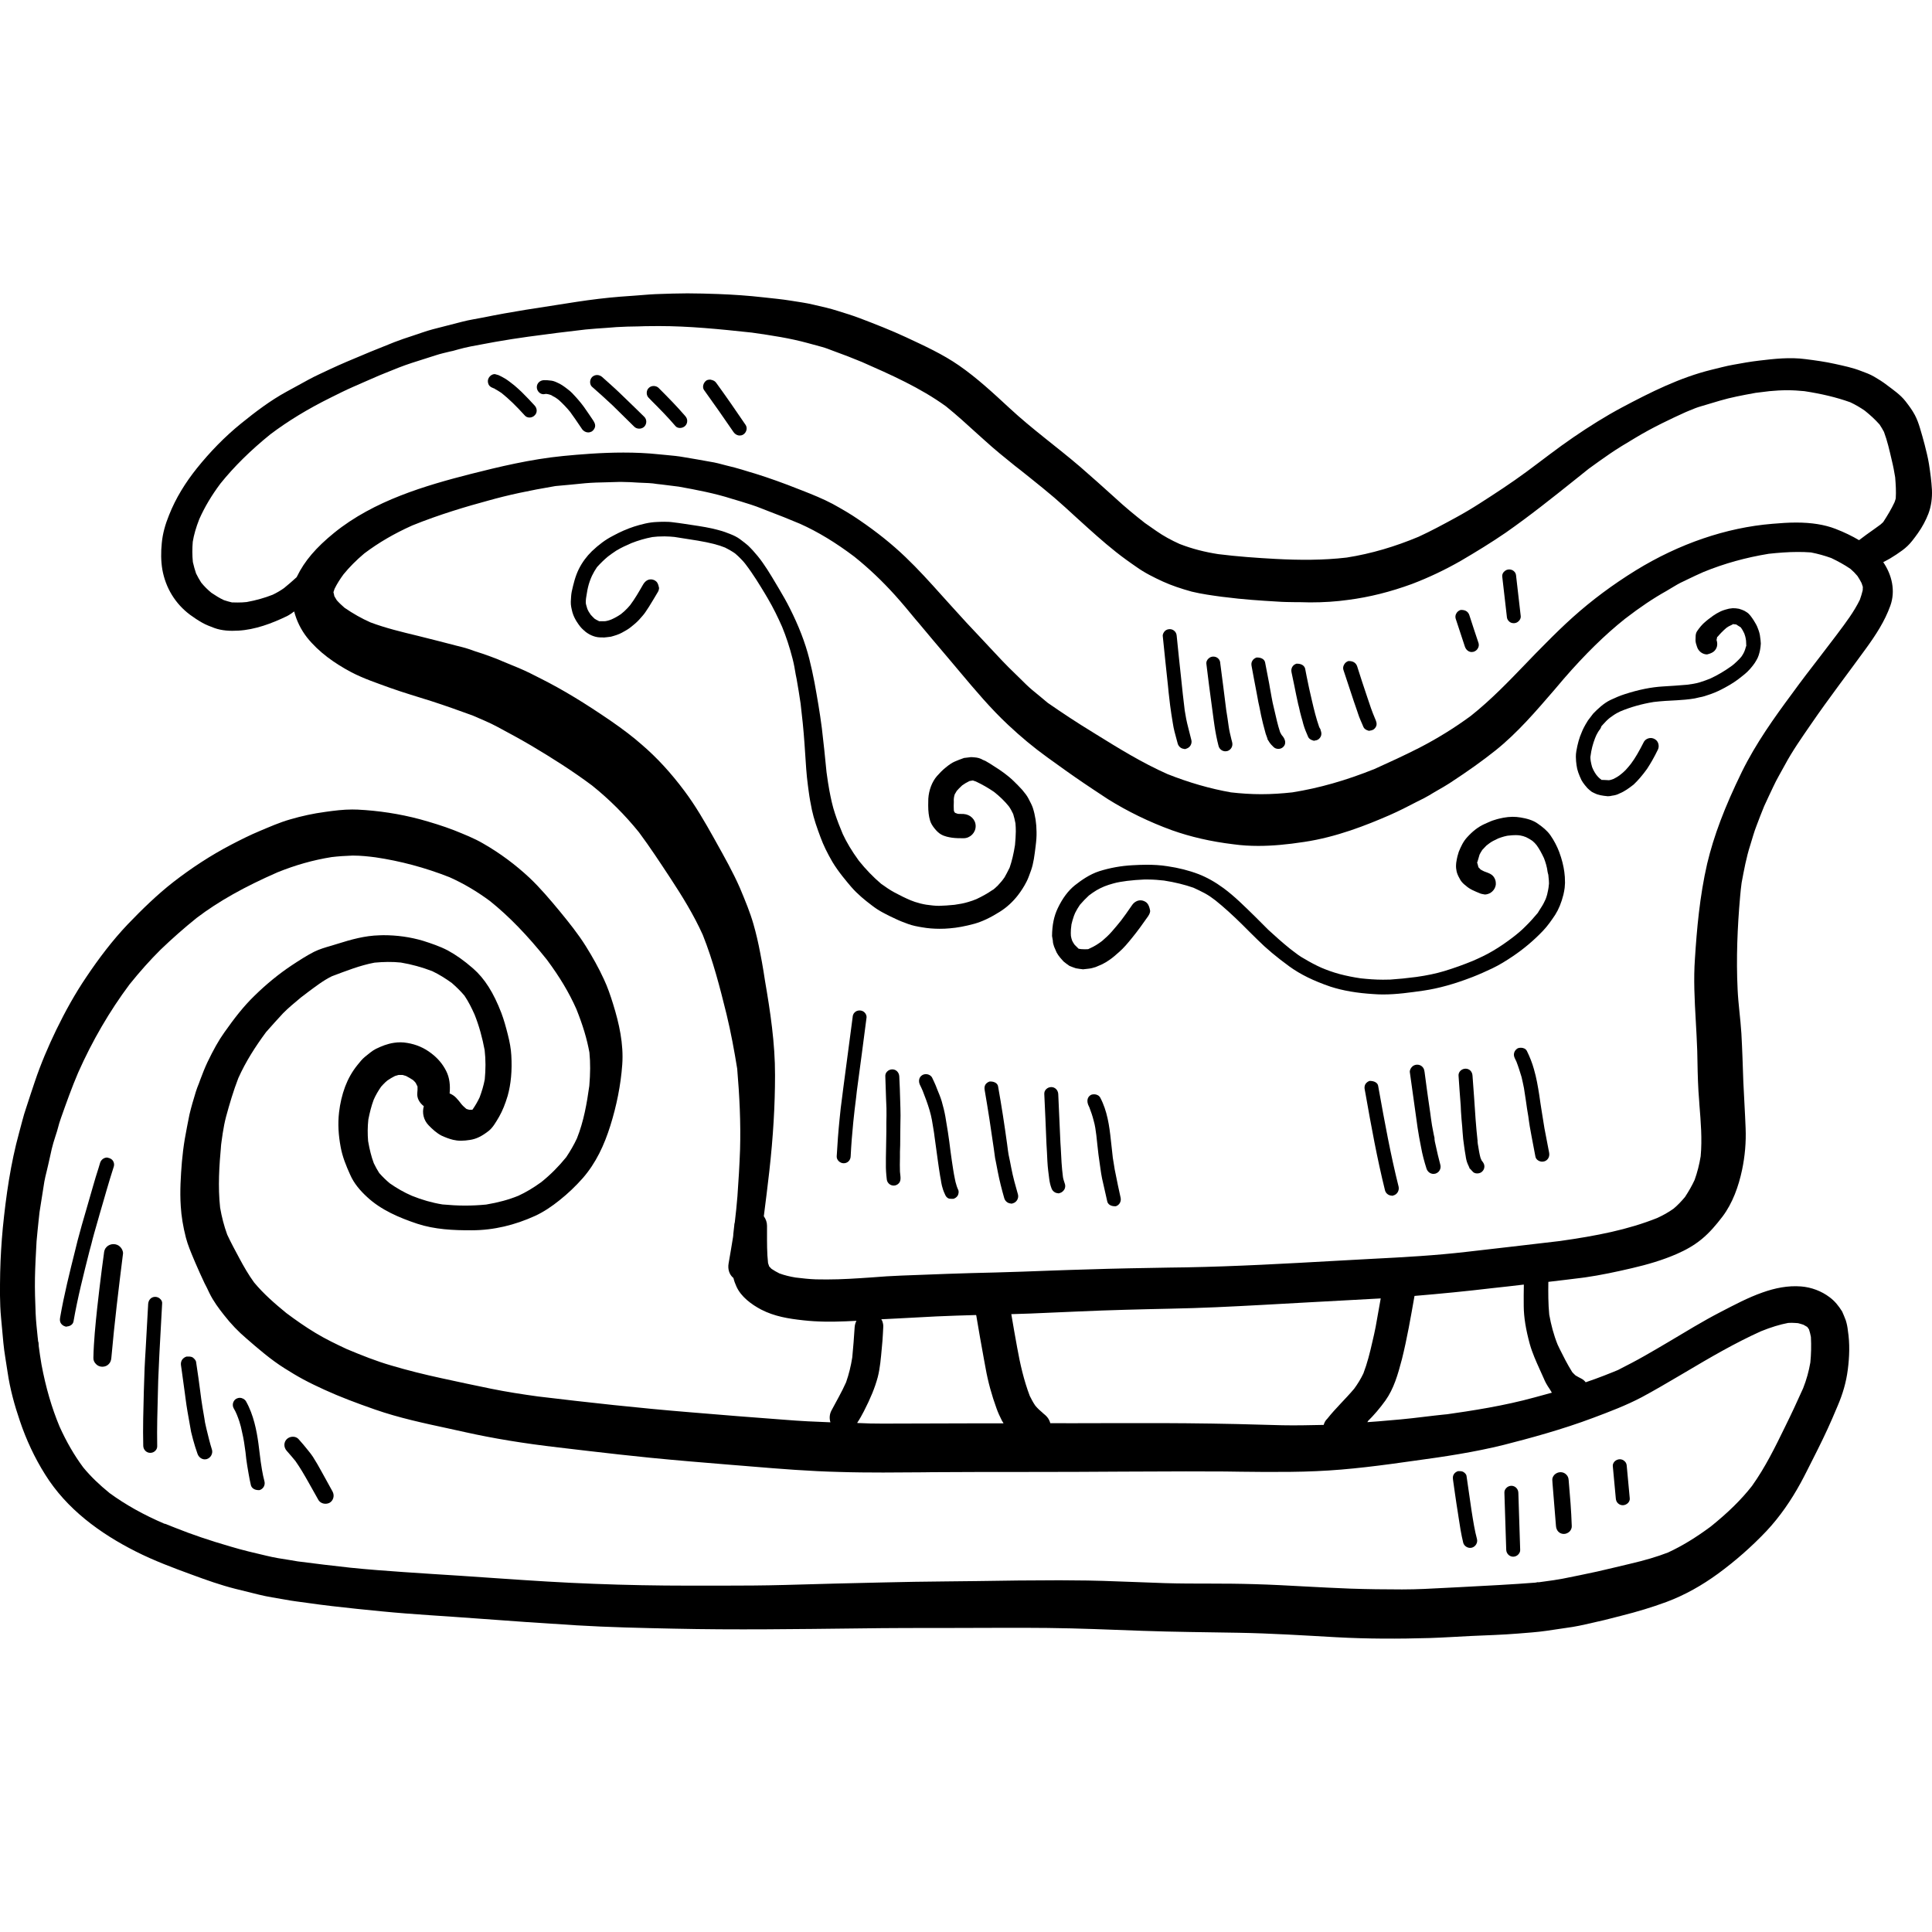 <?xml version="1.0" encoding="iso-8859-1"?>
<!-- Generator: Adobe Illustrator 19.0.0, SVG Export Plug-In . SVG Version: 6.00 Build 0)  -->
<svg version="1.1" id="Layer_1" xmlns="http://www.w3.org/2000/svg" xmlns:xlink="http://www.w3.org/1999/xlink" x="0px" y="0px"
	 viewBox="0 0 511.999 511.999" style="enable-background:new 0 0 511.999 511.999;" xml:space="preserve">
<g>
	<g>
		<g>
			<path d="M274.444,217.226c-0.181-1.091-0.393-2.093-0.728-3.121c-0.241-0.698-0.576-1.365-1.182-2.515
				c-0.364-0.698-0.939-1.455-1.637-2.273c-0.727-0.788-1.454-1.546-2.211-2.273c-1.668-1.637-3.638-2.971-5.184-3.94
				c-0.757-0.516-1.577-1.001-2.363-1.455c-0.242-0.091-0.484-0.181-0.728-0.303c-0.637-0.394-1.334-0.577-2.122-0.635
				c-0.332-0.03-0.667-0.062-1-0.062l-0.97,0.122l-0.818,0.091c-0.909,0.303-1.728,0.635-2.576,1
				c-0.667,0.303-1.395,0.788-2.273,1.516c-0.88,0.696-1.577,1.424-2.334,2.273c-1.334,1.546-2.152,3.729-2.305,6.002
				c0,0.576-0.029,1.182-0.029,1.788c0,1.575,0.151,2.849,0.484,3.97c0.181,0.667,0.605,1.426,1.211,2.152
				c0.577,0.728,1.152,1.243,1.728,1.577c0.97,0.545,2.061,0.728,2.818,0.849c1.062,0.152,2.061,0.152,3.122,0.152
				c1.758,0,3.214-1.455,3.214-3.214c0-1.728-1.395-3.091-3.214-3.213c-0.485,0-0.97,0-1.485-0.03l-0.757-0.273
				c-0.303-0.332-0.334-0.576-0.334-0.849l-0.029-0.97c0-0.364,0-0.728,0.029-1.091c-0.061-0.818,0.061-1.424,0.242-2
				c0.485-0.788,0.485-0.818,0.485-0.849c0.425-0.484,0.909-1,1.485-1.516c0.545-0.393,1.122-0.757,1.941-1.15l0.879-0.152
				l0.819,0.273c1.667,0.789,3.272,1.698,4.819,2.76c1.516,1.211,2.788,2.424,3.91,3.819c0.454,0.635,0.818,1.333,1.151,2.031
				c0.242,0.818,0.455,1.637,0.606,2.485c0.061,0.728,0.091,1.426,0.091,2.152c-0.03,1.183-0.091,2.364-0.213,3.577
				c-0.364,2.334-0.818,4.243-1.424,6.001c-0.484,1.031-1.06,2.032-1.334,2.547c-0.576,0.849-1.182,1.546-1.788,2.182
				c-1.121,1.091-1.333,1.183-1.394,1.183c-1.365,0.939-2.789,1.728-4.274,2.424c-0.696,0.303-1.424,0.545-2.152,0.758
				c-1.152,0.364-2.395,0.576-3.668,0.757c-1.546,0.151-2.818,0.242-4.122,0.273c-1.121,0-2.243-0.151-3.365-0.303
				c-0.454-0.061-0.909-0.181-1.485-0.303c-1.182-0.302-1.97-0.576-2.698-0.879c-1.424-0.606-2.818-1.303-4.183-2.031
				c-1.243-0.667-2.424-1.485-3.607-2.334c-2.092-1.788-4.031-3.789-5.88-6.092c-1.939-2.667-3.242-4.881-4.273-7.093
				c-0.758-1.788-1.455-3.577-2.061-5.425c-0.667-1.97-1.091-4.032-1.485-6.092l-0.364-2.154l-0.181-1.243l-0.212-1.485
				c-0.364-3.909-0.788-7.82-1.243-11.698c-0.515-4.032-1.211-8.033-1.939-12.034c-0.394-2.121-0.88-4.243-1.395-6.334
				c-1.091-4.304-2.788-8.668-5.152-13.366c-0.849-1.698-1.788-3.335-2.759-4.972l-0.757-1.272
				c-1.637-2.759-3.152-5.304-4.971-7.547c-0.818-1.001-1.667-1.941-2.576-2.818c-0.515-0.455-1.06-0.879-2.152-1.698
				c-0.818-0.605-1.698-1-2.456-1.303c-1.031-0.425-2.031-0.788-3.091-1.06c-2.334-0.667-4.791-1.031-7.214-1.395l-2.001-0.303
				c-0.939-0.151-1.909-0.273-2.879-0.393c-0.818-0.122-1.636-0.152-2.454-0.152c-0.603-0.004-1.239,0.028-1.876,0.057
				c-2.061,0.061-4.122,0.606-6.062,1.213c-1.849,0.606-3.758,1.424-5.789,2.546c-1.758,0.909-3.546,2.213-5.425,4.002
				c-1.365,1.334-2.547,2.91-3.456,4.729c-0.939,1.909-1.424,3.94-1.879,6.001c-0.152,0.788-0.181,1.547-0.242,2.637
				c-0.03,1.001,0.181,1.788,0.425,2.789c0.302,1.06,0.727,1.788,1.06,2.363l0.545,0.819c0.484,0.696,0.939,1.182,1.394,1.575
				c1.152,1.122,2.85,1.88,4.305,1.909c0.364,0,0.727,0,1.06,0.03l0.879-0.09l0.97-0.122c1-0.274,2.031-0.577,2.91-1.062
				c0.88-0.484,1.729-0.939,2.486-1.575l1.06-0.88c0.696-0.606,1.334-1.303,1.909-2c0.516-0.577,0.94-1.213,1.698-2.395
				c0.818-1.303,1.606-2.637,2.395-3.971c0.181-0.303,0.273-0.667,0.303-1c-0.242-1.243-0.577-1.698-1.091-2.001
				c-0.332-0.181-0.696-0.303-1.091-0.303c-0.849,0-1.546,0.484-2.092,1.424c-1.06,1.849-2.121,3.699-3.394,5.396l-0.728,0.819
				c-0.515,0.544-1.091,1.091-1.728,1.575c-0.788,0.545-1.606,1-2.486,1.395c-0.786,0.332-1.546,0.484-1.909,0.484h-1.485
				l0.03-0.061c-0.394-0.181-0.758-0.364-1.122-0.606c-0.364-0.334-0.696-0.698-1.031-1.06c-0.363-0.484-0.727-1.121-0.908-1.606
				c-0.213-0.667-0.394-1.334-0.394-1.577c0-0.849,0.091-1.455,0.303-2.607c0.091-0.485,0.152-1.001,0.303-1.547
				c0.242-1.031,0.606-2.031,1.031-2.969c0.393-0.819,0.818-1.546,1.334-2.305c0.909-1,1.849-1.939,2.91-2.818
				c0.696-0.544,1.455-1.06,2.183-1.546c1.303-0.788,2.637-1.394,4.031-2c1.788-0.698,3.607-1.243,5.548-1.607
				c0.908-0.122,1.818-0.18,3.243-0.18c0.969,0,1.939,0.09,2.607,0.151l6.153,0.97c3.243,0.545,5.607,1.152,7.275,1.849
				c0.908,0.454,1.757,0.939,2.637,1.546c0.545,0.454,1.06,0.939,1.546,1.455c0.425,0.393,0.757,0.818,1.091,1.213
				c2.212,2.879,3.819,5.576,5.364,8.123l0.696,1.182c1.426,2.425,2.667,4.971,3.789,7.516c1.091,2.667,1.97,5.365,2.728,8.305
				c0.393,1.455,0.635,2.94,0.879,4.394l0.212,1.031c0.394,2.152,0.728,4.335,1.062,6.547c0.424,3.516,0.786,7.031,1.03,10.577
				l0.455,6.729c0.09,1.454,0.273,2.91,0.454,4.425l0.213,1.606c0.212,1.637,0.515,3.243,0.849,4.879
				c0.515,2.395,1.364,4.789,2.303,7.305c0.757,2.061,1.758,4.092,3.122,6.457c1.637,2.727,3.819,5.244,4.971,6.607
				c1.698,1.971,3.697,3.577,5.425,4.881c1.909,1.516,4.032,2.546,6.395,3.636c1.062,0.516,2.183,0.939,3.274,1.334
				c1.15,0.425,2.395,0.667,3.697,0.879c1.546,0.273,3.091,0.393,4.638,0.393c0.908,0,1.818-0.029,2.727-0.122
				c1.941-0.151,4.061-0.544,6.517-1.211c2.031-0.577,4.183-1.577,6.729-3.182c1.849-1.152,3.516-2.698,4.879-4.486
				c0.849-1.121,1.546-2.212,2.183-3.455c0.393-0.758,0.696-1.577,1.213-3.031c0.666-1.878,0.908-3.97,1.211-6.395
				c0.181-1.424,0.274-2.637,0.242-3.789C274.687,219.316,274.596,218.225,274.444,217.226z"/>
			<path d="M413.199,225.767c-0.577-1.516-1.365-3.031-2.334-4.425c-0.879-1.243-2.061-2.183-3.243-3.001
				c-1.364-1.031-3.182-1.455-4.638-1.698c-0.696-0.122-1.424-0.181-2.152-0.181c-0.818,0.007-1.636,0.099-2.456,0.25
				c-0.728,0.152-1.485,0.303-2.182,0.545c-0.788,0.213-1.546,0.545-2.728,1.091c-1.697,0.757-3.152,1.878-4.668,3.546
				c-1.031,1.121-1.637,2.454-2.212,3.848c-0.212,0.698-0.454,1.395-0.667,2.85c-0.029,0.303-0.061,0.635-0.061,0.97
				c0,0.332,0.03,0.635,0.091,0.939c0.061,0.545,0.242,1.121,0.576,1.788l0.545,1c0.364,0.545,0.818,1,1.395,1.424
				c0.97,0.909,2.303,1.455,3.97,2.122c0.03,0,0.485,0.122,0.545,0.122h0.03c0.061,0,0.425,0.09,0.485,0.09h0.029
				c0.425,0,0.97-0.151,1.455-0.424c0.667-0.425,1.152-1.062,1.334-1.758c0.09-0.273,0.122-0.577,0.09-0.849
				c0-0.485-0.151-0.97-0.393-1.395c-0.334-0.606-0.849-1-1.728-1.333l-0.97-0.364c-0.334-0.152-0.667-0.334-0.97-0.516
				c0-0.029-0.515-0.576-0.545-0.576c-0.273-1.121-0.273-1.121-0.364-1.121c0.242-0.698,0.425-1.455,0.667-2.244
				c0.181-0.393,0.394-0.696,0.728-1.243l1.06-1.121l0.788-0.606c0.606-0.455,1.303-0.819,2.364-1.304
				c0.515-0.212,1.03-0.363,1.546-0.515c0.393-0.09,0.939-0.242,1.272-0.242l0.909-0.09c0.364-0.03,0.667-0.03,0.909-0.03
				c0.485,0,0.818,0.03,1.213,0.091c0.515,0.09,1.06,0.242,1.546,0.454c0.545,0.274,1.06,0.545,1.667,0.97
				c0.425,0.364,0.818,0.757,1.122,1.152c0.727,1,1.303,2.092,1.939,3.425c0.213,0.576,0.425,1.151,0.577,1.728
				c0.18,0.635,0.332,1.394,0.363,1.788c0,0.061,0.181,0.879,0.213,0.879c0.151,1.334,0.181,1.909,0.181,2.334
				c-0.091,0.97-0.152,1.395-0.242,1.788c-0.122,0.728-0.303,1.455-0.635,2.334c-0.334,0.728-0.667,1.424-1.091,2.061l-0.577,0.908
				l-0.425,0.698c-1.03,1.243-2.092,2.424-3.272,3.577c-1.031,1.062-2.212,2.031-3.394,2.94c-1.667,1.273-3.333,2.425-5.123,3.485
				c-1.849,1.121-3.88,2.031-5.394,2.698c-2.515,1.031-5.032,1.939-7.638,2.727c-2.122,0.637-4.546,1.152-7.365,1.547
				c-2.515,0.332-4.698,0.544-6.91,0.696c-0.637,0.029-1.273,0.029-1.941,0.029c-1.97,0-3.971-0.151-5.911-0.364
				c-1.878-0.273-3.697-0.635-5.547-1.121c-1.818-0.484-3.606-1.152-4.879-1.698c-1.547-0.696-3.031-1.485-4.486-2.363
				c-1.091-0.576-2.093-1.334-3.062-2.092l-0.788-0.606c-2.031-1.637-3.88-3.304-5.728-5l-1.091-1.091l-0.545-0.545l-0.818-0.818
				l-1.001-1.001c-2.849-2.788-5.455-5.396-8.365-7.547c-2.273-1.667-4.455-2.879-6.637-3.729c-2.637-1-5.335-1.667-8.214-2.09
				c-1.88-0.304-3.729-0.394-5.606-0.394c-1.183,0-2.395,0.061-3.607,0.122c-3.062,0.152-6.031,0.696-8.851,1.577
				c-2.637,0.849-4.849,2.456-6.517,3.758c-1.758,1.424-3.243,3.394-4.517,6.062c-1,2.092-1.485,4.425-1.516,7.365l0.213,1.243
				c0,0.484,0.122,1,0.332,1.577c0.213,0.544,0.425,1.03,0.667,1.546c0.274,0.485,0.576,0.939,0.939,1.364l0.88,1
				c0.515,0.425,1.031,0.819,1.575,1.182c0.577,0.242,1.152,0.455,1.698,0.637l0.939,0.151l0.97,0.122l1.364-0.151
				c0.637-0.061,1.304-0.213,2.001-0.454l1.698-0.728c0.727-0.364,1.394-0.758,2.06-1.243c0.788-0.544,1.577-1.243,2.395-1.97
				c1.273-1.091,2.364-2.424,3.425-3.728c1.546-1.88,2.94-3.849,4.304-5.79c0.394-0.606,0.515-1,0.545-1.394
				c-0.242-1.455-0.696-2.122-1.303-2.457c-0.425-0.241-0.849-0.363-1.273-0.363c-0.849,0-1.698,0.485-2.244,1.303
				c-1.06,1.575-2.152,3.062-2.878,4.032c-0.819,1.03-1.637,2-2.486,2.969c-0.788,0.909-1.667,1.698-2.576,2.485
				c-0.484,0.364-1,0.728-1.546,1.062c-0.484,0.303-1,0.576-2.122,1.091l-0.879,0.03c-0.879,0-1.273-0.061-1.667-0.152l-1.06-1.06
				c-0.242-0.332-0.455-0.696-0.637-1.06c-0.151-0.425-0.273-0.849-0.332-1.273l-0.03-0.757c0-0.606,0.03-1.303,0.181-2.305
				c0.152-0.666,0.334-1.334,0.637-2.212l0.332-0.818c0.364-0.728,0.788-1.455,1.273-2.152c0.757-0.879,1.516-1.667,2.363-2.456
				c0.667-0.516,1.334-0.97,2.032-1.395c0.635-0.364,1.272-0.696,2.09-1.031c0.758-0.302,1.516-0.544,2.305-0.757
				c1.243-0.364,2.456-0.515,3.697-0.696c1.516-0.181,3.001-0.303,4.517-0.364h1.091c1.424,0,2.818,0.122,4.183,0.273
				c2.94,0.455,5.577,1.122,7.82,1.909c1.06,0.484,2.061,0.97,3.031,1.486c1,0.544,1.878,1.182,2.759,1.849
				c2.273,1.818,4.606,3.94,7.122,6.424l2.032,2.031l2.031,2.001c2.303,2.305,5.061,4.607,8.426,7.062
				c2.879,2.092,6.456,3.85,10.912,5.364c3.303,1.062,6.971,1.698,11.517,1.971c0.819,0.06,1.606,0.09,2.425,0.09
				c3.577,0,7.152-0.515,10.79-1.031c3.88-0.576,8.062-1.728,12.851-3.577c1.788-0.698,3.546-1.485,5.274-2.305
				c1.909-0.908,3.697-2.031,5.455-3.213c2.879-1.939,5.577-4.212,8.001-6.759c1.213-1.273,2.244-2.759,3.214-4.214
				c0.939-1.485,1.636-3.181,2.182-5.334c0.151-0.606,0.242-1.213,0.334-1.819l0.09-1.303c0-1.213-0.061-2.061-0.181-2.911
				C414.349,229.465,413.927,227.737,413.199,225.767z"/>
			<path d="M465.846,166.516c-0.242-0.728-0.635-1.364-1.121-2.152c-0.635-0.939-1.121-1.667-1.788-2.092
				c-0.425-0.303-0.849-0.515-1.273-0.667l-0.818-0.273c-0.576-0.122-1.121-0.151-1.667-0.151l-0.97,0.124
				c-1.243,0.302-1.788,0.515-2.305,0.757c-0.696,0.332-1.303,0.696-1.879,1.091l-1.303,0.969l-0.637,0.516
				c-1.031,0.818-1.757,1.788-2.363,2.666c-0.242,0.394-0.364,0.849-0.364,1.364l-0.03,1.001c0,0.484,0.152,1.06,0.394,1.728
				c0.364,1.182,1.455,2.031,2.666,2.031c1.395-0.334,2.001-0.818,2.364-1.485c0.242-0.394,0.332-0.849,0.332-1.334
				c0-0.303-0.061-0.635-0.181-1l0.181-0.879l0.061,0.06c0.728-0.879,1.516-1.667,2.364-2.395c0.364-0.273,0.727-0.484,0.97-0.576
				l0.727-0.364l-0.029-0.061l0.908,0.091l1.213,0.757c0.425,0.545,0.728,1.152,0.97,1.667c0.181,0.485,0.332,0.97,0.454,1.88
				l0.062,1.485l-0.062-0.029l-0.242,0.847c-0.241,0.728-0.515,1.243-1,1.941c-0.363,0.425-0.757,0.879-1.273,1.334
				c-0.332,0.332-0.727,0.667-1.182,1.031c-1.879,1.364-3.787,2.515-5.85,3.455c-0.788,0.332-1.606,0.606-2.727,0.97
				c-1.091,0.332-2.213,0.484-3.335,0.635c-2.092,0.181-4.212,0.332-6.365,0.454c-3.153,0.181-6.457,0.849-10.123,2.031
				c-1.334,0.425-2.608,0.97-3.881,1.577c-1.849,0.909-3.394,2.425-4.546,3.607l-1.364,1.788c-0.909,1.455-1.334,2.303-1.667,3.152
				c-0.635,1.424-1.091,3.062-1.424,5.001c-0.091,0.515-0.122,1-0.122,1.485c0,0.818,0.09,1.577,0.181,2.243
				c0.151,1.304,0.636,2.515,1.303,3.941c0.273,0.485,0.576,0.939,0.909,1.333l0.696,0.819c0.364,0.364,0.758,0.667,1.152,0.97
				c0.454,0.241,0.909,0.454,1.364,0.635l0.909,0.242l0.879,0.151l1.06,0.122c0.426,0,0.819-0.061,1.152-0.151
				c0.758-0.091,1.395-0.274,1.941-0.576c1.364-0.547,2.456-1.365,3.758-2.364c0.606-0.577,1.182-1.182,1.728-1.819
				c0.667-0.757,1.273-1.575,1.849-2.363c0.485-0.728,0.909-1.455,1.334-2.183c0.516-0.909,1.001-1.818,1.455-2.759
				c0.181-0.332,0.273-0.696,0.273-1.031c0-0.818-0.363-1.514-1.031-1.878c-0.242-0.152-0.635-0.303-1.06-0.303
				c-0.788,0-1.514,0.425-1.849,1.06c-1.213,2.395-2.244,4.214-3.425,5.789c-0.393,0.516-0.849,1.031-1.364,1.607
				c-0.454,0.484-1,0.939-1.516,1.334c-0.544,0.424-1.121,0.757-1.728,1.06c-0.485,0.181-0.849,0.303-1.243,0.332l-1.121-0.061
				l-0.88-0.029l0.03-0.061c-0.485-0.303-0.939-0.758-1.424-1.395c-0.242-0.364-0.485-0.757-0.698-1.182
				c-0.122-0.242-0.242-0.516-0.332-0.758c-0.152-0.515-0.274-1.06-0.364-1.575c-0.061-0.394-0.09-0.728-0.09-1.091
				c0.273-2.122,0.666-3.486,1.243-5.001l0.364-0.847c0.273-0.516,0.576-1.091,1-1.577c0-0.061,0.242-0.425,0.212-0.425
				c-0.029-0.03,0.152-0.332,0.122-0.332c1.031-1.152,1.577-1.698,2.183-2.183c0,0,0.849-0.606,0.939-0.667
				c0.606-0.425,1.243-0.757,1.88-1.06c2.666-1.121,5.638-1.97,8.82-2.486c2.06-0.242,4.091-0.364,6.153-0.454l0.818-0.061
				c0.909-0.061,1.788-0.122,2.666-0.242c0.849-0.091,1.637-0.242,2.547-0.485c0.818-0.122,1.637-0.393,2.94-0.849
				c1.455-0.515,2.607-1.091,3.729-1.697c1.697-0.909,3.182-1.88,4.425-2.911c0.515-0.393,1.031-0.818,1.485-1.243
				c0.545-0.515,1.06-1.091,1.516-1.697c0.363-0.455,0.696-0.94,0.969-1.455c0.485-0.758,0.758-1.758,0.94-2.637
				c0.122-0.606,0.181-1.182,0.212-1.758c-0.029-0.576-0.09-1.182-0.181-1.758C466.391,168.093,466.179,167.336,465.846,166.516z"/>
			<path d="M511.189,122.932c-0.273-1.728-0.728-3.455-1.152-5.152c-0.393-1.454-0.788-2.939-1.243-4.394
				c-0.332-1.122-0.788-2.364-1.334-3.395c-0.728-1.364-1.575-2.485-2.514-3.697c-1.334-1.698-3.245-3.001-4.972-4.304
				c-1.06-0.818-2.182-1.514-3.333-2.183c-1.091-0.635-2.273-1.06-3.425-1.485c-2.212-0.879-4.607-1.364-6.91-1.879
				c-2.576-0.577-5.213-0.94-7.85-1.273c-4.122-0.545-8.185-0.09-12.246,0.394c-2.303,0.273-4.576,0.666-6.849,1.091
				c-1.941,0.334-3.849,0.879-5.79,1.334c-8.395,2.06-16.185,5.97-23.763,10.002c-4.425,2.363-8.699,5.061-12.821,7.88
				c-4.273,2.911-8.335,6.122-12.487,9.184c-4.032,2.969-8.214,5.699-12.428,8.395c-2.031,1.304-4.121,2.547-6.243,3.699
				c-3.272,1.788-6.517,3.546-9.881,5.093c-6.153,2.576-12.488,4.486-19.065,5.516c-6.214,0.728-12.548,0.696-18.792,0.364
				c-5.093-0.274-10.184-0.637-15.245-1.273c-3.516-0.545-6.911-1.395-10.245-2.698c-2.152-0.97-4.243-2.092-6.183-3.455
				c-0.97-0.667-1.939-1.334-2.91-2.031c0.029,0.029,0.029,0.029,0.061,0.06c-2.789-2.182-5.516-4.425-8.124-6.849
				c-3.061-2.759-6.121-5.516-9.244-8.214c-6.122-5.244-12.67-9.942-18.61-15.458c-4.304-3.971-8.578-7.971-13.427-11.336
				c-4.365-3.031-9.245-5.245-14.033-7.487c-3.97-1.848-8.091-3.455-12.215-5.03c-1.909-0.728-3.88-1.334-5.85-1.941
				c-2.121-0.696-4.304-1.152-6.487-1.667c-1.97-0.485-4-0.728-6.001-1.062c-2.395-0.393-4.82-0.605-7.244-0.879
				c-3.971-0.454-7.972-0.727-11.972-0.879c-2.728-0.09-5.455-0.181-8.185-0.181c-1.303,0-2.607,0.03-3.909,0.061
				c-2.031,0.09-4.123,0.09-6.183,0.242c-2.547,0.212-5.093,0.394-7.669,0.576c-3.85,0.304-7.729,0.788-11.547,1.365
				c-4.517,0.696-9.063,1.394-13.61,2.121c-3.729,0.606-7.456,1.273-11.185,2.031c-1.849,0.364-3.729,0.637-5.577,1.122
				c-2.576,0.666-5.183,1.333-7.789,2c-1.849,0.485-3.668,1.182-5.455,1.758c-1.575,0.515-3.152,1.031-4.697,1.637
				c-4.243,1.667-8.426,3.394-12.609,5.183c-1.515,0.667-3.03,1.303-4.546,2.031c-1.878,0.909-3.848,1.758-5.667,2.759
				c-1.909,1.06-3.849,2.092-5.758,3.152c-4.335,2.364-8.275,5.364-12.094,8.456c-4.335,3.516-8.214,7.518-11.698,11.851
				c-3.031,3.789-5.607,7.911-7.396,12.457c-0.97,2.395-1.667,4.789-1.909,7.365c-0.242,2.363-0.242,4.729,0.151,7.062
				c0.88,4.849,3.425,9.032,7.365,11.972c1.031,0.757,2.092,1.455,3.214,2.092c1,0.577,2.121,0.97,3.213,1.395
				c2.001,0.728,4.214,0.818,6.305,0.696c4.486-0.242,8.91-1.909,12.943-3.85c0.668-0.332,1.275-0.795,1.892-1.237
				c0.638,2.474,1.802,4.85,3.412,6.905c3.122,3.909,7.305,6.849,11.7,9.183c3.303,1.729,6.88,2.911,10.366,4.183
				c3.577,1.273,7.213,2.335,10.85,3.486c3.668,1.182,7.305,2.486,10.973,3.819c2.212,0.97,4.486,1.88,6.608,3.031
				c3,1.606,5.97,3.213,8.91,4.94c5.516,3.274,10.973,6.729,16.124,10.578c4.608,3.697,8.73,7.82,12.428,12.397
				c2.91,3.909,5.606,8.033,8.304,12.123c3.182,4.849,6.214,9.76,8.607,15.065c2.728,6.82,4.546,13.942,6.305,21.065
				c1.152,4.758,2.031,9.547,2.818,14.396c0.606,7.123,0.97,14.306,0.757,21.489c-0.151,4.153-0.393,8.214-0.696,12.336
				c-0.181,2.305-0.425,4.578-0.696,6.88c-0.091,0.303-0.152,0.606-0.152,0.94c-0.061,0.696-0.151,1.424-0.242,2.152
				c0,0.273-0.029,0.515-0.061,0.757c-0.393,2.364-0.757,4.668-1.182,7.032c-0.273,1.485,0.152,3.001,1.273,3.88
				c0.181,0.757,0.454,1.516,0.788,2.242c1.211,2.728,3.97,4.759,6.546,6.122c3.517,1.819,7.244,2.424,11.154,2.85
				c3.758,0.424,7.456,0.424,11.244,0.273c0.954-0.036,1.909-0.091,2.865-0.136c-0.252,0.516-0.433,1.075-0.47,1.682
				c-0.181,2.698-0.364,5.365-0.635,8.033c-0.364,2.273-0.88,4.425-1.637,6.577c-1.152,2.608-2.576,5.001-3.88,7.486
				c-0.528,1.007-0.586,2.124-0.267,3.12c-4.003-0.142-8.006-0.336-12.009-0.665c-8.395-0.635-16.821-1.273-25.218-2.001
				c-13.427-1.091-26.854-2.575-40.252-4.183c-4.183-0.576-8.335-1.213-12.487-2.06c-4.395-0.909-8.79-1.819-13.154-2.788
				c-4.486-0.97-8.881-2.061-13.276-3.365c-4-1.152-7.91-2.728-11.759-4.335c-2.849-1.334-5.638-2.667-8.336-4.304
				c-2.666-1.606-5.213-3.395-7.729-5.274c-3.062-2.515-6.002-5.062-8.517-8.092c-1.454-2.001-2.697-4.153-3.88-6.366
				c-1.121-2.092-2.242-4.151-3.243-6.304c-0.847-2.334-1.454-4.698-1.879-7.154c-0.606-5.577-0.242-11.092,0.273-16.67
				c-0.061,0.426-0.122,0.88-0.181,1.304c0.394-2.91,0.728-5.88,1.485-8.73c0.94-3.455,1.941-6.849,3.243-10.214
				c1.97-4.395,4.517-8.365,7.365-12.215c1.487-1.697,2.971-3.333,4.486-4.971c1.424-1.455,3.001-2.727,4.546-4.031
				c0.03-0.03,0.03-0.03,0.03-0.03c0.061-0.029,0.09-0.061,0.122-0.09l0.029-0.03c0.008-0.007,0.016-0.016,0.03-0.03
				c0.606-0.424,1.182-0.908,1.788-1.362c2.06-1.516,4.092-3.121,6.395-4.244c3.729-1.394,7.426-2.879,11.305-3.607
				c2.334-0.212,4.638-0.273,6.972-0.029c2.879,0.484,5.606,1.243,8.304,2.273c0.03,0,0.061,0.029,0.061,0.029
				c1.849,0.88,3.516,1.941,5.152,3.121c1.182,1.031,2.305,2.122,3.333,3.335c1.091,1.606,1.91,3.272,2.698,5.032
				c1.213,3.03,2.061,6.183,2.667,9.425c0.303,2.608,0.273,5.184,0.029,7.76c-0.303,1.636-0.788,3.213-1.364,4.758
				c-0.515,1.091-1.121,2.152-1.819,3.153c0,0.029-0.029,0.029-0.029,0.06c-0.029,0.03-0.061,0.03-0.122,0.062c0,0,0,0-0.029,0
				c-0.274,0.029-0.516,0-0.788,0c-0.213-0.062-0.425-0.122-0.637-0.183c-0.061-0.029-0.122-0.06-0.151-0.09
				c-0.455-0.393-0.909-0.788-1.273-1.243c-0.425-0.577-0.879-1.121-1.364-1.637c-0.484-0.515-1.091-0.909-1.728-1.152
				c0-0.029,0-0.061,0-0.122c0.181-1.97,0-4.031-0.909-5.819c-0.939-1.879-2.244-3.394-3.91-4.668
				c-1.909-1.485-4.032-2.395-6.424-2.788c-1.213-0.212-2.334-0.212-3.546-0.029c-1.758,0.273-3.182,0.849-4.759,1.606
				c-1.031,0.515-1.939,1.363-2.849,2.06c-0.788,0.637-1.424,1.455-2.061,2.244c-1.394,1.728-2.456,3.636-3.242,5.699
				c-0.819,2.212-1.334,4.455-1.607,6.788c-0.364,3.121-0.151,6.122,0.425,9.214c0.455,2.547,1.455,5.001,2.515,7.335
				c1,2.305,2.667,4.243,4.486,5.909c3.697,3.456,8.578,5.516,13.307,7.093c4.607,1.516,9.609,1.758,14.428,1.728
				c5.85,0,11.457-1.395,16.731-3.789c2.334-1.06,4.546-2.576,6.546-4.183c2.212-1.758,4.243-3.697,6.122-5.819
				c3.546-4.061,5.728-8.819,7.335-13.942c1.636-5.213,2.758-10.729,3.152-16.185c0.393-5.426-0.819-10.881-2.425-16.035
				c-0.696-2.242-1.454-4.486-2.456-6.607c-1.394-3.031-3.001-5.88-4.758-8.7c-2.061-3.304-4.517-6.334-6.972-9.335
				c-2.546-3.062-5.093-6.093-7.972-8.82c-3.697-3.455-7.849-6.546-12.245-9.061c-2.425-1.426-5.092-2.457-7.699-3.517
				c-2.969-1.15-6.062-2.092-9.122-2.939c-5.365-1.426-10.941-2.274-16.458-2.547c-0.484,0-0.97-0.03-1.455-0.03
				c-2.395,0-4.789,0.303-7.152,0.637c-3.153,0.424-6.244,1.091-9.335,2c-2.759,0.788-5.426,1.971-8.092,3.092
				c-2.547,1.06-5.001,2.303-7.457,3.577c-5.455,2.849-10.548,6.183-15.397,9.942c-4.304,3.365-8.275,7.244-12.033,11.153
				c-4.061,4.274-7.669,9.033-10.941,13.913c-3.03,4.456-5.638,9.184-8.001,14.033c-2.152,4.456-4.123,9.061-5.699,13.761
				c-0.788,2.363-1.577,4.698-2.334,7.062c-0.728,2.092-1.213,4.274-1.819,6.426c-2.273,8.243-3.484,16.791-4.334,25.278
				c-0.364,3.91-0.606,7.851-0.698,11.792c-0.061,4.031-0.151,8.091,0.242,12.123c0.181,2.183,0.394,4.395,0.606,6.578
				c0.242,2.607,0.758,5.212,1.121,7.788c0.637,4.365,1.819,8.7,3.243,12.851c1.667,4.972,3.91,9.791,6.698,14.216
				c5.699,9.154,14.519,15.609,24.005,20.398c4.849,2.456,9.972,4.366,15.034,6.214c3.699,1.365,7.457,2.699,11.276,3.669
				c2.122,0.515,4.243,1.06,6.366,1.575c2.303,0.576,4.729,0.909,7.062,1.334c1.909,0.364,3.848,0.576,5.757,0.847
				c2.183,0.304,4.366,0.606,6.518,0.849c4.425,0.516,8.819,0.97,13.244,1.395c8.336,0.819,16.731,1.243,25.096,1.88
				c8.82,0.666,17.641,1.272,26.491,1.818c8.548,0.516,17.124,0.698,25.702,0.88c16.306,0.363,32.582,0.122,48.888-0.061
				c8.426-0.122,16.853-0.122,25.308-0.122c8.305,0,16.611-0.091,24.915,0c8.365,0.09,16.67,0.454,25.035,0.757
				c8.487,0.303,17.004,0.364,25.521,0.515c8.668,0.152,17.275,0.698,25.914,1.183c8.275,0.454,16.549,0.454,24.854,0.212
				c3.667-0.122,7.334-0.364,10.972-0.545c4.123-0.181,8.244-0.303,12.336-0.636c2.515-0.213,5.062-0.364,7.547-0.728
				c2.335-0.334,4.638-0.696,6.972-1.031c2.243-0.364,4.456-0.939,6.669-1.424c2.152-0.454,4.243-1.06,6.365-1.577
				c3.971-1,7.941-2.182,11.791-3.606c4.942-1.849,9.427-4.395,13.671-7.486c4.638-3.395,8.942-7.183,12.882-11.337
				c3.546-3.789,6.517-8.123,9.003-12.669c1.15-2.092,2.182-4.243,3.272-6.366c1.788-3.516,3.546-7.093,5.122-10.729
				c0.485-1.152,1-2.334,1.487-3.486c1.303-3.061,2.211-6.121,2.637-9.425c0.454-3.486,0.576-6.972,0.029-10.458
				c-0.091-0.908-0.273-1.788-0.545-2.666c-0.303-0.818-0.635-1.606-0.97-2.364c-0.939-1.485-1.909-2.727-3.333-3.787
				c-2.152-1.637-4.849-2.637-7.547-2.85c-3.546-0.273-6.911,0.425-10.245,1.606c-3.88,1.365-7.486,3.304-11.124,5.184
				c-4.698,2.425-9.214,5.213-13.761,7.911c-2.061,1.213-4.153,2.456-6.244,3.636c-2.334,1.334-4.729,2.576-7.123,3.789
				c0.364-0.152,0.728-0.303,1.121-0.454c-3.214,1.344-6.42,2.624-9.708,3.723c-0.303-0.392-0.678-0.732-1.142-0.965
				c-0.516-0.273-1.062-0.545-1.547-0.847c-0.303-0.274-0.605-0.577-0.879-0.88c-0.635-1-1.213-2.061-1.788-3.122
				c-0.696-1.394-1.455-2.788-2.091-4.183c-1.031-2.576-1.728-5.213-2.212-7.94c-0.279-2.874-0.274-5.779-0.237-8.671
				c3.089-0.369,6.175-0.724,9.27-1.12c-0.03,0-0.061,0-0.061,0c0.181-0.029,0.332-0.029,0.515-0.061
				c4.184-0.605,8.304-1.485,12.457-2.456c4.032-0.939,8.033-2.09,11.851-3.758c2.364-1.031,4.546-2.244,6.547-3.88
				c2.183-1.788,3.88-3.819,5.577-6.031c2.698-3.577,4.273-8.063,5.183-12.367c0.758-3.606,1.091-7.365,0.939-11.032
				c-0.151-4.123-0.424-8.214-0.605-12.306c-0.152-4.274-0.274-8.548-0.516-12.821c-0.242-3.91-0.818-7.759-1-11.669
				c-0.394-8.214-0.061-16.428,0.667-24.641c0.09-1.213,0.242-2.425,0.393-3.607c0.637-3.394,1.243-6.759,2.305-10.032
				c0.545-1.729,1-3.486,1.667-5.152c0.635-1.698,1.303-3.426,2-5.123c0.788-1.697,1.577-3.425,2.395-5.123
				c0.909-2,2.093-3.909,3.122-5.85c2.001-3.729,4.487-7.244,6.881-10.729c4.697-6.85,9.76-13.427,14.638-20.157
				c2.546-3.516,4.91-7.123,6.395-11.244c1.432-3.955,0.431-8.19-1.871-11.568c0.6-0.328,1.219-0.627,1.81-0.98
				c1.121-0.667,2.212-1.395,3.243-2.152c1.031-0.758,1.849-1.547,2.637-2.547c0.545-0.667,1.031-1.364,1.516-2.031
				c1.121-1.577,2.06-3.333,2.758-5.122c0.758-2.031,1.031-4.153,0.94-6.336C511.855,127.51,511.552,125.237,511.189,122.932z
				 M422.28,375.715c4.284-1.607,8.679-3.274,12.771-5.426c3.394-1.819,6.728-3.789,10.032-5.729l1.182-0.696
				c7.093-4.214,13.549-7.971,20.399-11.063c2.698-1.091,5-1.788,7.213-2.212l0.939-0.03c0.545,0,1.091,0.062,1.668,0.091
				c0.515,0.122,1,0.273,1.454,0.425c0.334,0.181,0.667,0.364,1.001,0.576l0.454,0.637c0.212,0.666,0.394,1.303,0.516,2.031
				c0.122,2.395,0.06,4.607-0.152,6.759c-0.394,2.303-1,4.516-1.909,6.82c-1.546,3.455-3.121,6.849-4.789,10.214
				c-2.576,5.274-5.213,10.7-8.759,15.67c-2.849,3.638-6.334,7.062-10.971,10.79c-3.881,2.879-7.547,5.123-11.276,6.85
				c-2.879,1.121-6.183,2.092-10.094,3.001c-2.91,0.696-5.818,1.394-8.729,2.06c-3.03,0.667-6.062,1.273-9.093,1.88
				c-1.577,0.303-3.152,0.515-4.729,0.728l-1.758,0.242l-0.029-0.061c-0.242,0.029-0.479,0.061-0.712,0.09h0.621
				c-6.88,0.545-13.761,0.879-20.64,1.243l-4.212,0.213c-3.456,0.181-6.941,0.393-11.093,0.393c-0.03,0-0.061,0-0.091,0
				c-4.576,0-9.122-0.061-13.669-0.212c-4.032-0.152-8.063-0.364-12.064-0.576c-4.425-0.242-8.851-0.485-13.275-0.606
				c-3.971-0.122-7.941-0.152-11.911-0.152c-3.971,0-7.941,0-11.882-0.122l-8.214-0.303c-5.486-0.212-10.941-0.425-16.398-0.425
				l-3.303-0.029c-7.275,0-14.519,0.09-21.792,0.212l-8.336,0.091c-5.516,0.061-11.064,0.122-16.611,0.273l-12.851,0.303
				l-13.215,0.364c-5.606,0.152-11.244,0.181-16.882,0.181h-4.212h-4.243c-8.395,0-16.821-0.151-25.218-0.485
				c-8.365-0.303-16.701-0.849-25.035-1.424l-10.214-0.698c-5.123-0.332-10.245-0.635-15.337-1
				c-4.668-0.332-9.335-0.667-14.003-1.152c-4.638-0.515-9.335-1.06-13.913-1.667l-2.152-0.364
				c-2.031-0.302-4.092-0.635-6.092-1.121c-3.274-0.757-6.487-1.516-9.699-2.485c-5.172-1.495-10.117-3.157-14.479-4.912
				c-0.939-0.36-1.874-0.729-2.805-1.108l-0.024,0.049c-5.606-2.395-10.366-5.061-14.609-8.153c-2.728-2.211-5.032-4.425-7.001-6.82
				c-2.364-3.181-4.425-6.728-6.273-10.821c-2.061-4.94-3.638-10.306-4.789-16.458c-0.274-1.606-0.516-3.243-0.728-4.879
				l-0.047-0.894c-0.019-0.135-0.038-0.273-0.057-0.409l-0.017,0.485l-0.122-1.243l-0.03-0.212
				c-0.212-2.122-0.454-4.214-0.545-6.336c-0.122-3.152-0.242-6.304-0.181-9.486c0.061-3.182,0.242-6.334,0.425-9.669
				c0.152-1.849,0.364-3.697,0.545-5.515l0.242-2.213l1.273-8.062c0.151-0.909,0.393-1.818,0.606-2.698l0.393-1.667l0.485-2.152
				l0.484-2.183c0.242-1.06,0.576-2.092,0.909-3.152l0.485-1.516l0.212-0.757c0.242-0.939,0.515-1.88,0.849-2.788
				c1.424-4.032,2.849-8.033,4.546-12.003c3.758-8.456,8.336-16.308,13.61-23.369c2.759-3.425,5.455-6.456,8.243-9.214
				c3.001-2.879,6.214-5.728,9.578-8.426c5.789-4.395,12.609-8.214,21.399-12.064c4.729-1.909,9.396-3.242,14.335-4.031
				c1.788-0.213,3.607-0.334,5.426-0.394h0.393c1.941,0,3.88,0.213,5.789,0.455c6.577,0.969,13.185,2.727,19.641,5.274
				c3.729,1.667,7.215,3.728,10.7,6.304c5,4,9.942,9.094,15.093,15.549c3.456,4.668,5.851,8.668,7.821,13.094
				c1.757,4.395,2.788,7.88,3.455,11.488c0.274,2.759,0.242,5.607-0.029,8.851c-0.637,4.546-1.455,9.366-3.274,13.913
				c-0.818,1.758-1.757,3.365-2.849,5c-1.97,2.425-4.092,4.578-6.577,6.578c-2.122,1.546-4.122,2.727-6.093,3.636
				c-2.607,1.06-5.303,1.788-8.548,2.334c-1.849,0.181-3.697,0.273-5.577,0.273c-2,0-4-0.121-6.001-0.303
				c-2.789-0.454-5.426-1.213-8.124-2.303c-2.031-0.879-3.94-1.97-5.85-3.304c-1-0.849-1.909-1.728-2.788-2.727
				c-0.545-0.849-1.001-1.698-1.426-2.577c-0.666-1.757-1.121-3.636-1.514-5.879c-0.152-1.88-0.152-3.729,0.061-5.699
				c0.364-1.849,0.788-3.577,1.424-5.274c0.545-1.243,1.213-2.363,1.97-3.455c0.36-0.403,0.722-0.791,1.124-1.164
				c-0.029,0.017-0.061,0.032-0.093,0.041c0.055-0.035,0.099-0.062,0.144-0.089c0.157-0.144,0.32-0.286,0.492-0.426
				c0.637-0.454,1.303-0.818,2.001-1.182l0.939-0.273c0.026,0,0.23,0,0.454,0c-0.151-0.03-0.303-0.062-0.454-0.091
				c0.181,0.029,0.334,0.061,0.485,0.091c0.181-0.03,0.393-0.062,0.576-0.091c-0.181,0.029-0.332,0.061-0.545,0.091
				c0.276,0,0.56,0,0.577,0c0.303,0.09,0.606,0.18,0.909,0.273c0.635,0.332,1.211,0.667,1.818,1.06
				c0.274,0.242,0.516,0.485,0.728,0.757l0.485,0.97c0.029,0.577,0,1.152-0.061,1.728c-0.122,1.304,0.515,2.547,1.728,3.486
				c-0.515,1.788-0.029,3.729,1.273,5.062c0.939,0.969,2.092,2.06,3.455,2.758c1.001,0.455,2.031,0.849,3.031,1.091
				c0.635,0.152,1.333,0.242,2.092,0.242c0.788,0,1.575-0.09,2.363-0.212c1.667-0.242,3.152-0.97,4.942-2.364
				c1.091-0.847,1.879-2.212,2.818-3.819c0.879-1.546,1.606-3.365,2.243-5.486c0.879-3.121,1.213-6.729,0.97-10.761
				c-0.091-1.697-0.425-3.545-0.939-5.547c-0.485-1.909-1.001-3.819-1.698-5.667c-2.061-5.365-4.425-9.123-7.486-11.791
				c-2.395-2.092-4.546-3.607-6.729-4.791c-2.092-1.091-4.364-1.848-6.546-2.546c-3.395-1-6.851-1.485-10.548-1.485l-0.97,0.03
				c-3.94,0.09-7.608,1.15-11.002,2.211l-1.788,0.547c-1.577,0.454-3.153,0.908-4.607,1.636c-1.88,0.97-3.699,2.122-5.941,3.607
				c-3.272,2.183-6.608,4.88-9.82,8.033c-2.879,2.788-5.274,5.88-7.972,9.699c-1.516,2.121-2.91,4.637-4.486,7.911
				c-0.696,1.485-1.303,3.03-1.88,4.576l-0.363,1c-0.303,0.728-0.577,1.455-0.819,2.213c-0.606,2-1.213,4-1.698,6.062
				c-0.454,2.183-0.847,4.335-1.243,6.517c-0.332,1.97-0.576,4.032-0.757,6.002c-0.303,3.758-0.576,7.76-0.303,11.791
				c0.151,2.576,0.606,5.396,1.364,8.336c0.516,1.97,1.334,3.88,2.122,5.758l0.332,0.788c0.788,1.818,1.606,3.667,2.456,5.454
				l0.667,1.304l0.635,1.333c1.062,2.183,2.486,4.092,3.881,5.851c1.818,2.334,3.819,4.425,5.94,6.214
				c3.031,2.637,6.487,5.638,10.123,7.911c1.637,1.031,3.274,2.031,4.971,2.94c1.849,1,3.729,1.878,5.638,2.759
				c4.122,1.878,8.304,3.455,13.336,5.213c6.336,2.212,13.003,3.636,19.49,5.03l4.546,1.001c7.365,1.636,15.427,2.969,24.641,4.031
				l8.002,0.94c5.425,0.635,10.85,1.243,16.306,1.788c7.032,0.696,14.064,1.273,21.096,1.849l4.153,0.332l1.454,0.122
				c7.669,0.637,15.579,1.273,23.4,1.455c3.848,0.122,7.728,0.152,11.578,0.152c3.546,0,7.093-0.03,10.67-0.061l2.212-0.03
				c8.456-0.061,16.913-0.061,25.369-0.061s16.882-0.029,25.338-0.09c5.577-0.03,11.124-0.061,16.67-0.061l10.306,0.029l4.334,0.061
				c2.152,0.03,4.335,0.061,6.487,0.061c4.455,0,8.91,0,13.397-0.212c8.82-0.364,17.671-1.577,26.217-2.789
				c7.608-1.03,15.73-2.242,23.52-4.183C405.216,381.2,413.915,378.867,422.28,375.715z M233.754,349.946
				c-0.051-0.095-0.164-0.142-0.223-0.231c0.037-0.002,0.076-0.004,0.113-0.006c0-0.029-0.03-0.06-0.03-0.09l3.636-0.181
				c3.638-0.212,7.275-0.393,10.912-0.576c3.485-0.152,6.972-0.273,10.458-0.364c0.029,0,0.09,0.029,0.09,0.061
				c0.636,3.88,1.334,7.729,2.031,11.578l0.454,2.457c0.637,3.606,1.637,7.182,2.879,10.607c0.409,1.147,0.903,2.23,1.483,3.358
				c0.117,0.2,0.258,0.387,0.381,0.583c-0.026,0-0.05,0-0.076,0c0,0,0.029,0.03,0.029,0.062h-8.668l-10.336,0.029l-10.304,0.029
				h-3.425c-1.667,0-3.365-0.029-5.093-0.122c-0.279-0.004-0.555-0.018-0.833-0.022c0.007-0.011,0.015-0.022,0.021-0.032
				c-0.032-0.005-0.065-0.006-0.096-0.008c0.667-1,1.243-2.031,1.788-3.091c1.758-3.425,2.911-6.214,3.668-9.032
				c0.606-2.363,0.818-4.881,1.091-7.911c0.122-1.182,0.212-2.363,0.273-3.546l0.091-1.788
				C234.121,351.142,233.995,350.556,233.754,349.946z M274.38,372.532c-0.576-0.819-1.03-1.698-1.485-2.608
				c-1.577-4.153-2.546-8.426-3.333-12.792c-0.555-2.964-1.054-5.916-1.557-8.871c1.68-0.054,3.359-0.096,5.044-0.161
				c8.426-0.332,16.852-0.788,25.308-1c7.94-0.242,15.883-0.303,23.792-0.667c8.244-0.364,16.46-0.849,24.703-1.303
				c6.336-0.363,12.7-0.661,19.053-1.036c-0.45,2.527-0.89,5.055-1.353,7.583c-0.242,1.333-0.576,2.666-0.879,4.001
				c-0.635,2.818-1.334,5.606-2.364,8.304c-0.698,1.457-1.516,2.792-2.454,4.063c-2.274,2.698-4.91,5.152-7.093,7.911
				c-0.485,0.454-0.788,1-0.97,1.637c-0.002,0.007,0,0.015-0.001,0.022c-1.827,0.054-3.666,0.05-5.485,0.1
				c-3.607,0.061-7.244-0.03-10.881-0.152c-8.881-0.273-17.762-0.393-26.673-0.425c-7.82-0.029-15.67,0.03-23.49,0.03
				c-1.976,0-3.957-0.006-5.937-0.01c-0.004-0.017,0.001-0.034-0.004-0.051c-0.332-1.213-1.03-1.909-1.97-2.637
				c0.03,0,0.03,0.029,0.061,0.029C275.682,373.894,274.986,373.257,274.38,372.532z M410.772,368.258l0.399,0.673
				c0.022,0.027,0.041,0.055,0.062,0.082c-0.002,0.001-0.005,0.002-0.006,0.002l0.029,0.061l-4.546,1.243
				c-8.153,2.244-16.428,3.517-24.126,4.607l0.939-0.151l-3.333,0.364c-3.971,0.485-7.972,0.97-11.943,1.272
				c-1.956,0.197-3.935,0.33-5.909,0.476c0.039-0.038,0.083-0.073,0.122-0.112c0.023-0.022,0.043-0.043,0.065-0.065
				c-0.041,0.001-0.083,0.004-0.125,0.005c1.698-1.668,3.304-3.546,4.759-5.577c2.212-3.122,3.272-6.79,4.365-10.942
				c1.357-5.432,2.324-11.043,3.321-16.686c0.005-0.026,0.009-0.05,0.013-0.076c0.01-0.001,0.019-0.001,0.029-0.003
				c6.871-0.575,13.711-1.242,20.55-2.057l4.153-0.455l4.153-0.483c0.005,0,0.005,0,0.011,0c0.024,0,0.05,0,0.05,0
				c0.029,0.029,0.029,0.029,0.029,0.06c-0.029,1.909-0.061,3.789-0.029,5.668c0.029,2.94,0.545,6.122,1.606,10.032
				c0.667,2.364,1.667,4.578,2.637,6.729l1.091,2.424C409.47,366.167,409.863,366.925,410.772,368.258z M493.638,156.425
				c-0.212,0.879-0.454,1.667-0.757,2.515c-1.546,3.182-3.729,6.062-5.819,8.851l-0.545,0.728l-3.425,4.486l-0.786,1.031
				c-2.515,3.242-5.001,6.485-7.396,9.789c-4.697,6.336-9.578,13.156-13.307,20.732c-4.607,9.457-7.426,16.943-9.183,24.308
				c-2.001,8.668-2.759,17.578-3.243,25.157c-0.394,5.455-0.091,11.002,0.212,16.366c0.152,2.698,0.303,5.365,0.394,8.063
				l0.061,2.849c0.061,3.516,0.151,7.001,0.454,10.487l0.061,0.97c0.364,4.486,0.757,9.122,0.334,13.671
				c-0.364,2.211-0.88,4.242-1.607,6.273c-0.728,1.575-1.575,3.03-2.546,4.516c-0.94,1.121-1.909,2.154-3.03,3.092
				c-1.365,0.969-2.82,1.788-4.366,2.485c-7.759,3.091-15.942,4.698-25.794,6.092c-8.243,0.97-16.549,1.941-24.823,2.879
				c-8.123,0.939-16.186,1.395-25.127,1.849l-9.457,0.516c-12.973,0.728-26.37,1.485-39.585,1.728l-4.395,0.061
				c-7.215,0.122-14.428,0.242-21.672,0.485c-3.425,0.09-6.82,0.212-10.214,0.332c-4.791,0.181-9.548,0.364-14.306,0.485
				c-8.305,0.181-16.58,0.485-24.884,0.819c-2.607,0.09-5.213,0.273-7.85,0.483c-3.97,0.274-7.94,0.545-11.911,0.545
				c-0.97,0-1.939,0-2.91-0.029c-1.819-0.061-3.607-0.274-5.396-0.485c-1.455-0.242-2.879-0.577-4.274-1.091
				c-0.728-0.364-1.424-0.757-2.092-1.213l-0.606-0.635l-0.303-0.879c-0.303-2.698-0.273-5.455-0.273-8.214v-1.667
				c0-0.88-0.274-1.729-0.849-2.547c0.516-3.971,1-7.94,1.455-11.911c1.031-9.184,1.515-17.519,1.515-25.46
				c0.03-8.395-1.272-16.972-2.666-25.066l-0.393-2.515c-0.274-1.606-0.545-3.243-0.88-4.879c-0.485-2.547-1.06-5.093-1.788-7.608
				c-0.909-3.153-2.121-6.062-3.577-9.548c-1.819-4.153-4.092-8.184-6.273-12.094l-0.758-1.364
				c-2.273-4.061-4.758-8.365-7.669-12.246c-3.577-4.789-7.274-8.819-11.305-12.274c-2.273-2.001-4.88-4.002-8.214-6.305
				c-7.001-4.789-12.577-8.184-18.458-11.154c-1.941-1-3.849-1.97-5.851-2.818l-4.334-1.788l-1.273-0.545
				c-1.182-0.485-2.334-0.879-4.122-1.516l-1.788-0.576c-1.182-0.425-2.364-0.849-3.577-1.152l-1.334-0.332
				c-3.395-0.879-6.759-1.758-10.458-2.666c-4.151-1.001-8.455-2.032-12.487-3.548c-2.334-1.03-4.638-2.333-6.88-3.879
				c-0.728-0.637-1.424-1.275-2.061-2.001l-0.635-1.062c0,0-0.213-1.06-0.242-1.06c0-0.029,0.303-0.908,0.303-0.908
				c0.667-1.365,1.455-2.577,2.363-3.82c1.577-1.939,3.395-3.758,5.516-5.547c3.789-2.849,7.821-5.213,12.67-7.395
				c7.244-2.941,14.579-5.094,20.186-6.608c5.152-1.455,10.789-2.667,17.79-3.85l3.971-0.364l4-0.393
				c1.849-0.152,3.759-0.213,5.638-0.242l3.092-0.091h1.03c1.365,0,2.789,0.091,4.214,0.181l2.788,0.122
				c0.728,0.03,1.455,0.122,2.212,0.242l1.122,0.122l4.607,0.577c4.697,0.847,9.517,1.757,14.154,3.242l2.244,0.667
				c1.849,0.576,3.697,1.122,5.486,1.851l1.698,0.666c2.879,1.091,5.728,2.212,8.578,3.425c4.729,2.122,9.425,4.971,14.367,8.7
				c3.819,3.061,7.334,6.395,10.76,10.184c1.88,2.09,3.697,4.273,5.486,6.456l0.758,0.879c2.576,3.092,5.152,6.153,7.759,9.214
				l3.243,3.85c4,4.759,8.123,9.669,12.729,13.974c3.456,3.242,6.698,5.94,10.426,8.638c3.182,2.305,6.426,4.638,9.699,6.85
				l2.667,1.788c1.243,0.818,2.456,1.637,3.667,2.424c5.245,3.274,10.973,6.062,16.973,8.244c4.94,1.758,10.306,3,16.337,3.728
				c2.182,0.304,4.365,0.426,6.547,0.426c3.606,0,7.486-0.334,12.214-1.062c8.548-1.273,16.518-4.455,22.52-7.062
				c2.485-1.091,4.94-2.334,7.364-3.607l1.758-0.879c0.879-0.454,1.758-0.97,2.637-1.516l1.091-0.635
				c1.06-0.606,2.121-1.213,3.152-1.88c5.001-3.272,8.759-5.97,12.185-8.7c5.819-4.668,10.729-10.425,15.519-15.971l2.575-3.031
				c5.548-6.395,10.822-11.578,16.186-15.852c4.061-3.122,7.547-5.455,10.973-7.365l1.213-0.728
				c1.091-0.667,2.212-1.334,3.364-1.849l1.062-0.515c1.394-0.667,2.788-1.334,4.183-1.941c5.577-2.273,11.185-3.819,17.275-4.82
				c2.576-0.273,5.123-0.484,7.699-0.484c1.151,0,2.334,0.03,3.486,0.122c1.878,0.364,3.606,0.849,5.394,1.487
				c1.758,0.849,3.456,1.757,5.093,2.879c0.667,0.576,1.273,1.182,1.849,1.878c0.394,0.606,0.758,1.213,1.091,1.88
				c0.122,0.303,0.213,0.635,0.334,1L493.638,156.425z M502.392,132.09c-0.083,0.33-0.206,0.694-0.328,1.028
				c-0.849,1.819-1.878,3.517-3.001,5.243l-0.696,0.637l-1.757,1.273l-2.002,1.424c-0.635,0.454-1.273,0.939-1.941,1.454
				c-0.007-0.005-0.015-0.007-0.022-0.012c0,0,0,0-0.001,0c-1.784-1.056-3.806-2.053-6.22-2.988
				c-2.911-1.121-6.336-1.668-10.426-1.668c-2.122,0-4.243,0.152-6.336,0.334c-12.184,1-24.671,5.274-36.159,12.336
				c-6.214,3.848-11.698,7.94-16.762,12.487c-2.424,2.183-4.789,4.487-7.092,6.82c-1.788,1.758-3.516,3.577-5.274,5.396
				c-4.576,4.759-9.306,9.669-14.58,13.852c-4.273,3.152-8.88,6.002-13.7,8.487c-3.88,1.97-7.82,3.789-11.791,5.577
				c-7.608,3.062-14.76,5.093-21.822,6.214c-2.759,0.303-5.487,0.485-8.245,0.485c-2.666,0-5.364-0.181-8.031-0.485
				c-5.516-0.97-11.185-2.607-16.821-4.849c-6.698-2.969-12.973-6.849-19.035-10.609l-0.728-0.454
				c-4.092-2.485-8.033-5.093-11.972-7.82l-2.031-1.698l-2.061-1.697c-1.091-0.911-2.122-1.941-3.152-2.971l-1.426-1.395
				c-2.303-2.182-4.455-4.516-6.607-6.82l-2.152-2.305c-2.759-2.878-5.455-5.818-8.124-8.789l-2.546-2.82
				c-3.121-3.484-6.244-6.941-9.609-10.153c-3.545-3.394-7.547-6.608-12.215-9.789c-2.273-1.577-4.637-2.94-7.062-4.274
				c-2.576-1.364-5.364-2.486-8.062-3.546l-0.788-0.302c-4.183-1.668-8.001-3.031-11.698-4.184l-1.637-0.484
				c-1.273-0.393-2.515-0.788-3.789-1.121l-2.182-0.545c-1.455-0.393-2.911-0.788-4.335-1l-3.394-0.606l-3.395-0.576
				c-1.636-0.304-3.303-0.455-4.94-0.606l-1.909-0.181c-3.121-0.334-6.214-0.455-9.335-0.455c-5.85,0-11.608,0.485-15.974,0.909
				c-8.638,0.849-17.155,2.91-24.459,4.759c-11.972,3.061-25.643,7.031-36.22,15.609c-4.771,3.878-7.856,7.465-9.832,11.563
				c-0.01,0.01-0.018,0.019-0.028,0.028c-0.026,0.056-0.055,0.112-0.08,0.168c-1.091,1.001-2.212,1.971-3.333,2.879
				c-0.97,0.698-1.941,1.243-3.001,1.758c-2.152,0.849-4.395,1.485-6.911,1.941c-0.818,0.09-1.606,0.121-2.424,0.121
				c-0.485,0-0.97,0-1.485-0.029c-0.728-0.181-1.426-0.363-2.122-0.606c-1.182-0.545-2.212-1.211-3.304-1.939
				c-1-0.818-1.879-1.698-2.698-2.698c-0.515-0.788-0.939-1.577-1.364-2.424c-0.332-0.97-0.606-1.971-0.849-3.031
				c-0.181-1.788-0.181-3.577-0.029-5.364c0.303-1.85,0.849-3.759,1.728-6.002c1.424-3.213,3.272-6.305,5.606-9.427
				c3.636-4.515,7.972-8.79,13.246-13.062c4.668-3.517,9.881-6.7,16.004-9.73c1.939-0.97,3.88-1.941,5.879-2.818l3.456-1.516
				l3.486-1.515l1.788-0.728c2.273-0.939,4.546-1.85,6.88-2.608c2.121-0.667,4.243-1.333,6.366-2.031
				c1.211-0.393,2.424-0.667,3.667-0.969l0.849-0.183l1.303-0.364c1.152-0.302,2.273-0.606,3.425-0.818l3.243-0.606l3.272-0.606
				c2.896-0.519,5.797-0.95,8.714-1.365c5.056-0.696,10.113-1.333,15.2-1.908c1.818-0.181,3.668-0.303,5.486-0.425l2.728-0.212
				c1.878-0.122,3.787-0.152,5.667-0.181l1.909-0.061c1.182-0.03,2.395-0.03,3.577-0.03c8.033,0,15.913,0.788,24.673,1.729
				c5.335,0.757,10.094,1.484,14.761,2.758c1.272,0.364,2.515,0.698,3.787,1.031c1.001,0.274,2.032,0.667,3.031,1.06l1.303,0.485
				c1.698,0.606,3.394,1.273,5.093,1.971l1.273,0.515c7.577,3.333,15.397,6.79,22.217,11.73c2.849,2.303,5.577,4.789,8.304,7.275
				l2.061,1.848c2.546,2.335,5.243,4.487,7.94,6.669l1.485,1.152l2.576,2.061c2.152,1.726,4.304,3.455,6.395,5.244
				c1.97,1.698,3.88,3.455,5.79,5.213l3.181,2.879c2.94,2.636,6.366,5.667,10.063,8.336l1.273,0.908l1.303,0.909
				c2.273,1.637,4.759,2.85,7.123,3.94c2.273,1.031,4.789,1.88,7.638,2.667c2.637,0.635,5.335,1,8.001,1.364l0.818,0.09
				c4.638,0.606,9.245,0.909,13.882,1.183c1.575,0.122,3.182,0.122,4.758,0.151h1.182l2.698,0.061c3.607,0,6.911-0.212,10.123-0.667
				c5.638-0.728,11.154-2.121,16.882-4.212c4.456-1.698,8.79-3.758,12.972-6.153c4.032-2.364,8.002-4.789,11.852-7.426
				c6.334-4.425,12.456-9.306,18.367-14.033l3.636-2.911c1.88-1.364,3.729-2.697,5.638-4c2.031-1.395,4.153-2.666,6.698-4.183
				c4.607-2.788,9.578-5.122,13.397-6.849l1.091-0.455c0.939-0.393,1.909-0.788,2.879-1.06c1.698-0.515,3.394-1.031,5.093-1.516
				c2.879-0.849,5.789-1.394,9.425-2.061l3.699-0.454c1.575-0.151,3.12-0.242,4.697-0.242c1.516,0,3.001,0.091,4.546,0.242
				c4.546,0.696,8.517,1.637,12.155,2.94c1.363,0.635,2.607,1.364,3.88,2.244c1.394,1.121,2.697,2.303,3.909,3.667
				c0.425,0.637,0.788,1.273,1.152,1.941c0.879,2.334,1.424,4.729,2.091,7.608c0.364,1.454,0.635,2.94,0.879,4.425
				C502.392,128.362,502.513,130.179,502.392,132.09z"/>
			<path d="M26.447,321.612l0.849-2.911l0.849-2.939c0.635-2.244,1.334-4.456,2.031-6.669c0.122-0.425,0.061-0.94-0.181-1.363
				c-0.242-0.455-0.667-0.788-1.606-0.97c-0.818,0-1.577,0.545-1.849,1.364l-0.425,1.424c-0.515,1.577-1,3.182-1.455,4.789
				l-0.909,3.153l-0.908,3.152c-0.788,2.698-1.577,5.396-2.273,8.092l-0.637,2.576c-1.455,5.819-2.969,11.85-4,17.852
				c-0.091,0.544-0.091,0.97,0.151,1.455c0.274,0.424,0.637,0.727,1.122,0.879l0.439,0.118c0.005,0,0.01,0,0.015,0v-0.088
				c0.758,0,1.667-0.454,1.819-1.334c1.091-6.304,2.698-12.578,4.243-18.7l0.485-1.788c0.454-1.91,1.031-3.849,1.575-5.758
				L26.447,321.612z"/>
			<path d="M30.054,329.705c-0.667,0-1.334,0.273-1.788,0.727c-0.545,0.545-0.667,1.122-0.728,1.788l-0.545,4.063
				c-0.425,3.484-0.879,6.941-1.243,10.426c-0.455,4.304-0.909,8.729-1,13.124c-0.03,0.605,0.212,1.182,0.666,1.636
				c0.455,0.485,1.062,0.728,1.698,0.728c0.667,0,1.273-0.242,1.698-0.696c0.425-0.425,0.635-0.939,0.696-1.667
				c0.818-9.245,1.941-18.43,3.091-27.614c0.062-0.635-0.332-1.394-0.757-1.788C31.389,329.947,30.722,329.705,30.054,329.705z"/>
			<path d="M41.117,343.677c-1,0-1.757,0.758-1.849,1.849c-0.242,4.002-0.454,8.002-0.667,12.033l-0.151,2.515
				c-0.091,1.698-0.181,3.395-0.213,5.062l-0.121,3.577c-0.123,4.82-0.274,9.638-0.152,14.458c0.029,1.03,0.849,1.849,1.849,1.849
				c0.516,0,1-0.181,1.364-0.577c0.334-0.332,0.516-0.786,0.484-1.272c-0.09-4.668,0.061-9.335,0.181-14.003l0.091-3.517
				c0.061-1.818,0.151-3.636,0.242-5.455l0.09-1.879c0.213-4.061,0.455-8.092,0.698-12.792c0.06-0.454-0.091-0.879-0.426-1.211
				C42.179,343.89,41.633,343.677,41.117,343.677z"/>
			<path d="M54.731,378.743l-0.185-0.816c-0.181-0.635-0.273-1.303-0.364-1.939c-0.181-1.001-0.364-2.031-0.515-3.031
				c-0.242-1.424-0.425-2.849-0.606-4.273l-0.485-3.607l-0.606-4.122c-0.061-0.485-0.545-0.97-0.939-1.243
				c-0.242-0.122-0.545-0.213-1.091-0.213c-0.151,0-0.303,0-0.485,0c-0.545,0.151-1,0.515-1.273,0.97
				c-0.302,0.576-0.273,1.091-0.181,1.606l0.122,0.849l0.849,6.182l0.213,1.607c0.151,1.121,0.303,2.243,0.515,3.425l0.939,5.304
				c0.181,0.667,0.364,1.364,0.516,2.031c0.332,1.273,0.757,2.547,1.182,3.789c0.303,0.879,1.091,1.485,1.941,1.485l0.483-0.061
				c0.516-0.151,0.97-0.515,1.213-0.97c0.274-0.485,0.334-1,0.213-1.485C55.608,382.41,55.185,380.592,54.731,378.743z"/>
			<path d="M69.426,389.505c-0.119-0.696-0.241-1.424-0.332-2.122l-0.303-2.395l-0.303-2.424c-0.454-3.333-1.273-7.638-3.304-11.215
				c-0.332-0.545-1-0.909-1.636-0.909c-0.334,0-0.637,0.091-0.94,0.242c-0.425,0.242-0.696,0.637-0.847,1.122
				c-0.122,0.483-0.062,1,0.18,1.424c0.314,0.511,0.566,1.051,0.796,1.592c0.247,0.612,0.484,1.226,0.689,1.863
				c0.303,0.939,0.545,1.878,0.728,2.849c0.424,1.758,0.666,3.485,0.908,5.304c0.122,1.182,0.242,2.363,0.455,3.577l0.181,1.06
				l0.181,1.062c0.151,1.03,0.393,2.031,0.605,3.03c0.183,0.757,0.909,1.334,2.093,1.334c0.061,0,0.122,0,0.181,0
				c1-0.303,1.575-1.273,1.333-2.305C69.819,391.597,69.608,390.565,69.426,389.505z"/>
			<path d="M86.189,391.747l-0.97-1.757c-0.728-1.334-1.487-2.667-2.305-3.94c-0.364-0.545-0.757-1.062-1.182-1.577
				c-0.849-1.06-1.698-2.092-2.607-3.091c-0.394-0.426-0.909-0.637-1.516-0.637c-0.606,0-1.213,0.242-1.606,0.637
				c-0.849,0.847-0.849,2.182,0,3.122c0.757,0.847,1.454,1.667,2.303,2.697c1.273,1.819,2.364,3.697,3.456,5.638
				c0.879,1.546,1.757,3.091,2.607,4.638c0.364,0.635,1.091,1.031,1.878,1.031c0.394,0,0.788-0.091,1.122-0.274
				c0.485-0.274,0.818-0.757,0.97-1.303c0.151-0.577,0.06-1.152-0.213-1.667L86.189,391.747z"/>
			<path d="M227.798,267.781c-0.515,0-0.969,0.183-1.303,0.516c-0.393,0.393-0.515,0.818-0.545,1.334l-1.243,9.425l-1.243,9.396
				l-0.274,2.183c-0.273,1.97-0.515,3.97-0.696,5.97c-0.332,3.272-0.576,6.547-0.757,9.82c-0.03,0.455,0.151,0.909,0.515,1.273
				c0.364,0.364,0.849,0.576,1.334,0.576c1.031,0,1.818-0.788,1.849-1.849c0.151-3.03,0.393-6.062,0.696-9.093
				c0.213-2.182,0.485-4.365,0.758-6.547l0.18-1.636l1.304-9.761l1.273-9.759c0.06-0.455-0.213-1.031-0.545-1.334
				C228.769,267.964,228.315,267.781,227.798,267.781z"/>
			<path d="M238.497,305.276l0.061-1.788c0.029-1.182,0.029-2.395,0.029-3.577l0.03-2.334c0.029-1.304,0.061-2.608,0-3.91
				l-0.061-2.092c-0.058-2.092-0.119-4.212-0.24-6.334c-0.061-1.06-0.849-1.849-1.849-1.849c-0.516,0-1.031,0.212-1.395,0.606
				c-0.334,0.332-0.485,0.788-0.455,1.243c0.091,2.122,0.152,4.243,0.213,6.334l0.09,2.092c0.03,1.303,0,2.607-0.029,3.91v2.334
				c0,1.182-0.03,2.395-0.061,3.577l-0.03,1.788l-0.029,1.577v1.577c-0.03,1.303,0.061,2.607,0.212,3.909
				c0.03,0.455,0.152,0.909,0.545,1.303c0.364,0.364,0.819,0.547,1.304,0.547c0.484,0,0.939-0.183,1.303-0.547
				c0.332-0.302,0.606-0.847,0.485-1.969l-0.122-1.183c0-0.606,0-1.211-0.03-1.818c0-0.667,0-1.365,0.03-2.031V305.276z"/>
			<path d="M253.227,313.246l-0.18-0.85c-0.181-0.879-0.334-1.697-0.455-2.515c-0.242-1.516-0.454-3-0.696-4.789
				c-0.213-1.697-0.425-3.425-0.696-5.122c-0.213-1.364-0.425-2.698-0.667-4.061c-0.242-1.364-0.577-2.698-0.97-4.063
				c-0.334-1.121-0.788-2.182-1.213-3.213l-0.364-0.939c-0.303-0.728-0.635-1.424-0.97-2.122c-0.303-0.545-0.939-0.909-1.636-0.909
				c-0.334,0-0.698,0.091-0.94,0.242c-0.969,0.545-1.06,1.698-0.666,2.547l0.393,0.818l0.364,0.818
				c0.667,1.698,1.303,3.395,1.819,5.152c0.515,1.698,0.786,3.456,1.06,5.214l0.242,1.546l-0.091-0.516l0.455,3.304l0.515,3.758
				c0.181,1.365,0.394,2.728,0.606,4.061l0.181,0.97l0.122,0.788l0.181,0.879c0.181,0.728,0.425,1.455,0.757,2.152
				c0.213,0.516,0.394,0.849,0.849,1.122c0.213,0.122,0.454,0.181,0.879,0.181c0.152,0,0.334,0,0.545,0
				c0.455-0.122,0.88-0.425,1.152-0.849c0.212-0.393,0.332-1,0.181-1.424C253.652,314.731,253.408,314.003,253.227,313.246z"/>
			<path d="M267.991,309.489l-0.335-1.729l-0.364-1.728c-0.122-0.698-0.213-1.395-0.394-2.818
				c-0.696-5.093-1.485-10.216-2.395-15.307c-0.122-0.786-0.939-1.303-2.06-1.303c-0.061,0-0.122,0-0.181,0
				c-0.516,0.181-0.909,0.484-1.152,0.88c-0.242,0.483-0.242,0.908-0.151,1.454c0.879,5.093,1.667,10.214,2.395,15.366l0.363,2.637
				l0.183,0.88c0.18,0.909,0.363,1.788,0.515,2.666c0.454,2.364,1.06,4.729,1.728,7.062c0.242,0.819,1,1.395,1.849,1.395v0.061
				l0.455-0.122c0.969-0.273,1.575-1.334,1.333-2.303C269.112,314.247,268.446,311.884,267.991,309.489z"/>
			<path d="M281.689,311.881c-0.334-2.546-0.454-5.091-0.576-7.667l-0.091-1.395c-0.181-4.304-0.363-8.578-0.576-12.882
				c-0.061-1.06-0.849-1.849-1.849-1.849c-0.516,0-1.031,0.213-1.395,0.606c-0.332,0.334-0.485,0.788-0.454,1.243
				c0.212,4.335,0.393,8.639,0.576,13.215c0.091,1.514,0.181,3.001,0.242,4.546l0.091,1.334l0.122,1.182
				c0.061,0.576,0.122,1.091,0.273,2.182c0.122,0.94,0.303,1.698,0.576,2.425c0.242,0.818,1.001,1.395,1.819,1.395v0.06l0.454-0.122
				c0.516-0.151,0.909-0.515,1.183-0.969c0.212-0.425,0.273-0.909,0.151-1.334C281.962,313.064,281.72,312.245,281.689,311.881z"/>
			<path d="M295.605,310.881c-0.155-0.605-0.246-1.272-0.366-2.031l-0.332-2.031l-0.242-2.211l-0.274-2.457
				c-0.393-3.787-0.97-7.789-2.818-11.275c-0.303-0.545-0.939-0.879-1.606-0.879c-0.364,0-0.667,0.06-0.939,0.212
				c-0.88,0.545-1.152,1.636-0.455,3.001l0.112,0.222c0.439,1.154,0.835,2.291,1.132,3.476c0.393,1.334,0.576,2.727,0.727,3.971
				l0.274,2.546c0.181,1.667,0.364,3.365,0.635,5.032l0.181,1.273c0.122,0.849,0.242,1.728,0.425,2.576l0.606,2.666l0.757,3.365
				c0.152,0.758,0.849,1.334,2.092,1.334c0.061,0,0.122,0,0.181,0c0.97-0.303,1.516-1.303,1.273-2.305
				C296.484,315.215,296.029,313.064,295.605,310.881z"/>
			<path d="M365.435,288.938l-0.213-1.182c-0.122-0.788-1-1.303-2.182-1.303c-0.03,0-0.062,0-0.091,0
				c-0.454,0.151-0.849,0.454-1.121,0.879c-0.274,0.516-0.242,1.031-0.152,1.455l0.213,1.151c1.485,8.427,3.062,17.095,5.152,25.521
				c0.212,0.818,0.969,1.395,1.818,1.395v0.061l0.455-0.122c0.969-0.274,1.546-1.303,1.333-2.305
				C368.526,306.033,366.95,297.364,365.435,288.938z"/>
			<path d="M380.437,303.367c-0.15-0.548-0.241-1.093-0.302-1.637h0.061l-0.242-1.091l-0.454-2.395
				c-0.181-1.122-0.334-2.273-0.485-3.425l-0.181-1.243l-0.425-2.94l-0.334-2.425l-0.544-4.091
				c-0.091-0.577-0.181-1.001-0.577-1.395c-0.364-0.393-0.879-0.576-1.395-0.576c-0.515,0-1.03,0.212-1.364,0.576
				c-0.332,0.332-0.635,0.909-0.576,1.395c0.667,4.91,1.364,9.85,2.06,14.76c0.242,1.698,0.577,3.394,0.909,5.093
				c0.334,1.909,0.849,3.819,1.455,5.728c0.273,0.819,1,1.395,1.849,1.395l0.485-0.061c0.485-0.152,0.909-0.454,1.152-0.909
				c0.242-0.425,0.303-0.969,0.181-1.424C381.225,306.944,380.83,305.155,380.437,303.367z"/>
			<path d="M392.349,306.851c-0.303-1.091-0.454-2.152-0.728-3.789c0-0.122,0-0.242-0.029-0.364v0.061l-0.061-0.212h0.061
				c-0.213-1.941-0.394-3.94-0.545-5.911l-0.394-5.789l-0.424-5.789c-0.062-1.091-0.819-1.849-1.85-1.849
				c-0.485,0-1.03,0.212-1.394,0.606c-0.334,0.364-0.485,0.788-0.455,1.243l0.274,3.971l0.303,4l0.061,1.395
				c0.09,1.364,0.181,2.759,0.332,4.151l0.091,1.334c0.09,1.272,0.212,2.576,0.424,3.88l0.181,1.243l0.213,1.273
				c0.09,0.698,0.242,1.455,0.545,2.152l0.454,1l-0.061,0.03l0.88,0.939c0.273,0.364,0.727,0.545,1.243,0.545
				c0.515,0,1.031-0.181,1.363-0.545c0.364-0.364,0.545-0.818,0.545-1.303c0-0.485-0.152-0.909-0.728-1.577L392.349,306.851z"/>
			<path d="M409.292,298.999c-0.151-0.847-0.271-1.725-0.424-2.635l-0.273-1.697c-0.242-1.455-0.455-2.941-0.667-4.425
				c-0.364-2.305-0.758-4.638-1.424-6.911c-0.455-1.637-1.091-3.243-1.85-4.789c-0.332-0.667-1.03-0.879-1.606-0.879
				c-0.273,0-0.636,0.029-0.939,0.212c-0.425,0.273-0.728,0.696-0.849,1.152c-0.122,0.454-0.061,0.909,0.181,1.424l0.425,0.879
				c0.516,1.334,0.939,2.698,1.363,4.092c0.242,0.97,0.425,1.941,0.637,2.94c0.151,0.879,0.273,1.849,0.424,2.759l0.123,0.818
				c0.181,1.304,0.363,2.608,0.605,3.91l0.152,1.121c0.151,1.031,0.303,2.06,0.515,3.091l0.181,1l1.031,5.426
				c0.152,0.879,1.06,1.365,1.819,1.365l0.483-0.062c1.001-0.273,1.547-1.243,1.334-2.334
				C410.11,303.334,409.688,301.151,409.292,298.999z"/>
			<path d="M314.907,192.887c-0.429-1.607-0.73-3.182-0.942-4.607c-0.364-2.879-0.667-5.758-0.97-8.7
				c-0.393-3.636-0.788-7.305-1.151-11.002c-0.03-0.454-0.152-0.909-0.545-1.303c-0.364-0.364-0.819-0.545-1.303-0.545
				c-0.484,0-1.001,0.181-1.334,0.545c-0.274,0.302-0.577,0.818-0.516,1.303c0.455,4.456,0.909,8.881,1.395,13.307l0.151,1.575
				c0.122,1.121,0.242,2.244,0.394,3.394c0.212,1.607,0.454,3.214,0.728,4.82c0.212,1.455,0.606,2.879,1,4.304l0.303,1.122
				c0.242,0.786,0.97,1.364,1.788,1.364v0.076c0.018,0,0.037-0.001,0.055-0.001l0.431-0.134c0.485-0.152,0.879-0.455,1.121-0.88
				c0.242-0.424,0.334-0.939,0.213-1.394L314.907,192.887z"/>
			<path d="M326.33,195.918c-0.273-1.153-0.576-2.303-0.727-3.486l-0.303-2.122l-0.334-2.122c-0.515-4.122-1.03-8.243-1.575-12.336
				c-0.03-0.484-0.122-0.908-0.516-1.303c-0.332-0.364-0.849-0.545-1.333-0.545s-0.94,0.181-1.304,0.545
				c-0.332,0.303-0.606,0.849-0.544,1.303l0.727,5.85l0.88,6.578c0.09,0.818,0.212,1.667,0.332,2.485l0.242,1.698
				c0.273,1.788,0.606,3.516,1.06,5.244c0.213,0.819,0.97,1.395,1.819,1.395l0.484-0.061c1-0.303,1.546-1.303,1.303-2.303
				L326.33,195.918z"/>
			<path d="M339.242,194.04c-0.635-1.91-1.06-3.88-1.516-5.851l-0.454-1.939c-0.213-1-0.364-1.97-0.545-2.94l-0.213-1.152
				l-0.151-0.909c-0.364-1.879-0.728-3.787-1.091-5.667c-0.151-0.849-1-1.334-2.092-1.334c-0.061,0-0.122,0-0.181,0
				c-0.515,0.181-0.909,0.485-1.121,0.879c-0.303,0.485-0.274,0.97-0.181,1.455l0.606,3.274l0.636,3.333l0.274,1.455
				c0.151,0.908,0.332,1.848,0.545,2.727c0.273,1.455,0.576,2.911,0.939,4.365l0.728,2.728c0.151,0.454,0.303,0.879,0.485,1.334
				l-0.061,0.029l0.666,1.06c0.242,0.334,0.577,0.696,0.94,1.031c0.332,0.364,0.818,0.545,1.333,0.545
				c0.485,0,0.97-0.181,1.304-0.545c0.728-0.696,0.728-1.88-0.455-3.153C339.515,194.523,339.393,194.281,339.242,194.04z"/>
			<path d="M350.002,193.402l-0.393-0.696c-0.818-2.334-1.395-4.698-1.941-7.062c-0.515-2.122-0.97-4.274-1.394-6.395l-0.394-2.031
				c-0.181-0.758-0.909-1.334-2.121-1.334c-0.062,0-0.122,0-0.183,0c-1,0.303-1.546,1.243-1.303,2.305l0.728,3.484
				c0.334,1.667,0.667,3.335,1.031,4.94l0.213,0.819c0.18,0.879,0.393,1.758,0.635,2.608l0.273,0.939l0.242,0.939
				c0.334,1.182,0.818,2.305,1.303,3.425c0.181,0.393,0.698,0.728,1.122,0.847l0.476,0.14c0.013,0,0.026,0.001,0.039,0.001v-0.079
				c0.334,0,0.667-0.091,0.939-0.242c0.394-0.242,0.728-0.667,0.849-1.122c0.122-0.515,0.03-0.939-0.181-1.454L350.002,193.402z"/>
			<path d="M362.369,184.856l-1.395-4.183l-1.334-4.153c-0.303-0.788-0.97-1.333-2.121-1.333c-0.061,0-0.122,0-0.181,0
				c-0.485,0.151-0.909,0.485-1.152,0.969c-0.242,0.425-0.303,0.909-0.181,1.334c0.909,2.788,1.819,5.547,2.759,8.336
				c0.273,0.849,0.576,1.698,0.879,2.546l0.274,0.819l0.273,0.786c0.213,0.577,0.485,1.152,0.728,1.729l0.425,1
				c0.212,0.455,0.728,0.757,1.152,0.879l0.448,0.119c0.002,0,0.005,0.002,0.006,0.002v-0.09c0.334,0,0.667-0.091,0.97-0.242
				c0.393-0.242,0.728-0.667,0.849-1.122c0.122-0.515,0.029-0.939-0.455-2.031C363.612,188.583,363.036,186.886,362.369,184.856z"/>
			<path d="M390.587,166.699l-1.213-3.727c-0.274-0.788-0.94-1.334-2.093-1.334c-0.06,0-0.122,0-0.18,0
				c-0.516,0.151-0.94,0.484-1.183,0.97c-0.242,0.424-0.273,0.908-0.151,1.334l2.456,7.456c0.303,0.847,1,1.395,1.788,1.395
				l0.485-0.062c0.515-0.151,0.939-0.484,1.182-0.97c0.242-0.424,0.274-0.908,0.152-1.333L390.587,166.699z"/>
			<path d="M401.286,151.454c-0.334-0.364-0.849-0.545-1.334-0.545s-0.939,0.181-1.303,0.545c-0.334,0.273-0.606,0.818-0.545,1.303
				c0.425,3.517,0.818,7.031,1.213,10.548c0.029,0.515,0.151,0.939,0.544,1.303c0.303,0.364,0.788,0.545,1.304,0.545
				c0.484,0,0.939-0.181,1.303-0.545c0.332-0.303,0.606-0.849,0.545-1.303c-0.394-3.517-0.788-7.031-1.213-10.548
				C401.771,152.272,401.679,151.847,401.286,151.454z"/>
			<path d="M138.229,103.868c-0.606-0.577-1.243-1.152-1.879-1.698l-1.365-1.06c-0.757-0.577-1.575-1.091-2.878-1.698l-0.97-0.273
				c-0.788,0-1.546,0.606-1.788,1.424c-0.122,0.425-0.061,0.939,0.181,1.424c0.242,0.394,0.576,0.637,1.151,0.849l0.425,0.151
				l0.03,0.03l-0.03,0.029c0.606,0.334,1.213,0.698,1.788,1.091c1.941,1.546,3.91,3.455,6.154,5.941
				c0.303,0.364,0.757,0.576,1.272,0.576c0.516,0,1.031-0.212,1.365-0.576c0.727-0.667,0.727-1.819,0-2.608
				C140.563,106.233,139.413,105.05,138.229,103.868z"/>
			<path d="M130.652,102.838c0.151,0.061,0.303,0.122,0.454,0.212v-0.004v-0.057L130.652,102.838z"/>
			<path d="M154.748,107.838c-0.969-1.334-2.031-2.515-3.152-3.697c-0.393-0.393-0.818-0.757-1.364-1.152
				c-0.788-0.605-1.577-1.182-2.515-1.575c-0.667-0.334-1.303-0.545-1.97-0.576c-0.425-0.062-0.819-0.091-1.637-0.091
				c-1.06,0.061-1.849,0.847-1.849,1.849c0,1,0.818,1.878,1.758,1.878l0.696-0.09c0.606,0.061,1.213,0.242,1.606,0.454l0.069,0.104
				c0.026,0.012,0.05,0.023,0.076,0.035l0.009-0.018c0.635,0.304,1.243,0.728,1.636,1.062c1.062,0.97,2.061,2,2.971,3.12
				c0.939,1.273,1.818,2.577,2.698,3.881l0.454,0.667c0.393,0.576,1.031,0.909,1.637,0.909c0.332,0,0.635-0.091,0.939-0.242
				c0.425-0.274,0.757-0.728,0.879-1.213c0.091-0.485,0.03-0.939-0.515-1.758C156.356,110.173,155.567,108.99,154.748,107.838z"/>
			<path d="M168.025,107.809l-2.728-2.637c-1.849-1.819-3.787-3.546-5.728-5.274c-0.394-0.334-0.879-0.515-1.334-0.515
				c-0.484,0-0.939,0.18-1.303,0.515c-0.364,0.364-0.576,0.909-0.545,1.455c0.03,0.483,0.213,0.909,0.545,1.182
				c1.819,1.606,3.636,3.213,5.396,4.881l1.909,1.878l3.85,3.789c0.332,0.332,0.818,0.515,1.303,0.515c0.515,0,1-0.181,1.334-0.515
				c0.728-0.728,0.728-1.941,0-2.637L168.025,107.809z"/>
			<path d="M174.541,102.807c-0.334-0.332-0.818-0.515-1.303-0.515c-0.516,0-0.97,0.181-1.304,0.515
				c-0.364,0.334-0.545,0.819-0.545,1.334c0,0.485,0.181,0.97,0.545,1.303l0.88,0.909c2.121,2.122,4.212,4.243,6.153,6.517
				c0.273,0.364,0.728,0.545,1.243,0.545c0.516,0,1.031-0.212,1.364-0.545c0.364-0.364,0.545-0.818,0.545-1.303
				s-0.151-0.879-0.545-1.334C179.359,107.658,176.964,105.232,174.541,102.807z"/>
			<path d="M189.817,101.474c-0.334-0.454-0.667-0.696-1.606-0.879c-0.334,0-0.667,0.061-0.97,0.213
				c-0.425,0.273-0.758,0.757-0.88,1.303c-0.09,0.454-0.029,0.909,0.213,1.243c2.666,3.699,5.274,7.426,7.82,11.154
				c0.394,0.577,1.001,0.909,1.637,0.909c0.303,0,0.606-0.061,0.909-0.242c0.425-0.242,0.757-0.696,0.879-1.213
				c0.122-0.485,0.03-0.939-0.212-1.334C195.06,108.87,192.483,105.142,189.817,101.474z"/>
			<path d="M389.953,400.204c-0.397-2.666-0.761-5.334-1.155-8.001l-0.151-1.031c-0.03-0.425-0.455-0.879-0.849-1.091
				c-0.212-0.122-0.485-0.212-1-0.212c-0.122,0-0.274,0-0.425,0c-0.516,0.181-0.909,0.485-1.122,0.879
				c-0.273,0.455-0.242,0.879-0.18,1.455l0.515,3.636c0.273,1.819,0.515,3.607,0.818,5.396l0.122,0.818
				c0.334,2.273,0.698,4.578,1.243,6.79c0.213,0.788,1.001,1.363,1.851,1.363l0.454-0.061c0.485-0.151,0.879-0.454,1.121-0.879
				c0.274-0.455,0.334-0.939,0.213-1.424C390.802,405.598,390.438,403.264,389.953,400.204z"/>
			<path d="M399.164,410.692c0.03,1.031,0.849,1.849,1.849,1.849c0.485,0,1-0.212,1.334-0.576c0.364-0.364,0.545-0.819,0.515-1.273
				l-0.242-7.547l-0.242-7.547c-0.029-1.031-0.847-1.849-1.849-1.849c-0.483,0-1,0.212-1.333,0.576
				c-0.364,0.364-0.545,0.819-0.516,1.273l0.242,7.547L399.164,410.692z"/>
			<path d="M412.349,404.417c0.09,1.243,0.939,2.091,2.091,2.091c0.545,0,1.091-0.242,1.516-0.637
				c0.393-0.424,0.606-0.939,0.576-1.454c-0.122-3.971-0.454-7.941-0.818-12.124c-0.03-0.635-0.242-1.152-0.637-1.516
				c-0.393-0.424-0.97-0.635-1.514-0.635c-0.606,0-1.243,0.274-1.667,0.728c-0.364,0.425-0.577,0.909-0.516,1.424l0.061,0.909
				C411.743,396.961,412.046,400.689,412.349,404.417z"/>
			<path d="M428.201,397.053c0.03,0.454,0.151,0.908,0.545,1.303c0.364,0.364,0.818,0.545,1.303,0.545
				c0.516,0,1.06-0.242,1.424-0.635c0.303-0.334,0.485-0.788,0.426-1.213c-0.244-2.818-0.516-5.668-0.789-8.487
				c-0.029-0.516-0.151-0.94-0.544-1.304c-0.364-0.364-0.819-0.545-1.303-0.545c-0.516,0-1.062,0.242-1.426,0.637
				c-0.303,0.364-0.485,0.788-0.425,1.213C427.688,391.383,427.959,394.233,428.201,397.053z"/>
		</g>
	</g>
</g>
<g>
</g>
<g>
</g>
<g>
</g>
<g>
</g>
<g>
</g>
<g>
</g>
<g>
</g>
<g>
</g>
<g>
</g>
<g>
</g>
<g>
</g>
<g>
</g>
<g>
</g>
<g>
</g>
<g>
</g>
</svg>
